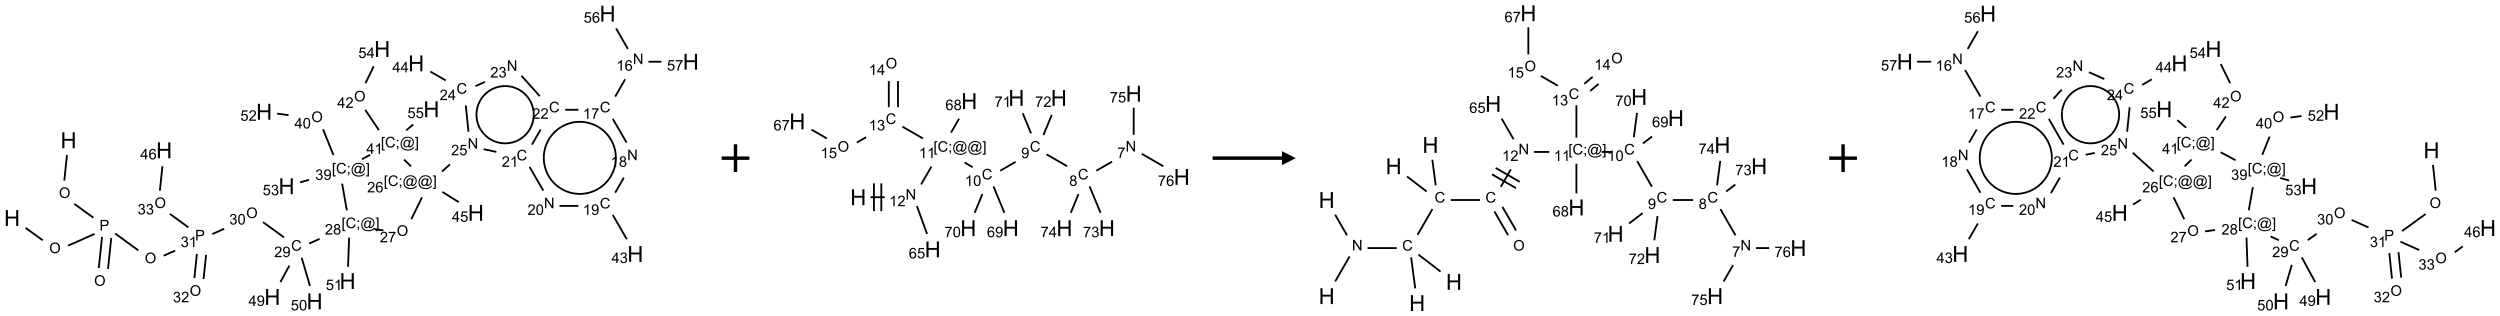 <?xml version="1.0" encoding="UTF-8"?>
<svg xmlns="http://www.w3.org/2000/svg" xmlns:xlink="http://www.w3.org/1999/xlink" width="1802" height="228" viewBox="0 0 1802 228">
<defs>
<g>
<g id="glyph-0-0">
<path d="M 2 0 L 2 -10 L 10 -10 L 10 0 Z M 2.25 -0.25 L 9.75 -0.25 L 9.75 -9.75 L 2.25 -9.75 Z M 2.25 -0.25 "/>
</g>
<g id="glyph-0-1">
<path d="M 1.281 0 L 1.281 -11.453 L 2.797 -11.453 L 2.797 -6.75 L 8.75 -6.75 L 8.75 -11.453 L 10.266 -11.453 L 10.266 0 L 8.75 0 L 8.75 -5.398 L 2.797 -5.398 L 2.797 0 Z M 1.281 0 "/>
</g>
<g id="glyph-1-0">
<path d="M 1.332 0 L 1.332 -6.668 L 6.668 -6.668 L 6.668 0 Z M 1.5 -0.168 L 6.5 -0.168 L 6.5 -6.5 L 1.5 -6.5 Z M 1.5 -0.168 "/>
</g>
<g id="glyph-1-1">
<path d="M 0.516 -3.719 C 0.516 -4.984 0.855 -5.977 1.535 -6.695 C 2.215 -7.414 3.094 -7.77 4.172 -7.77 C 4.875 -7.77 5.512 -7.602 6.078 -7.266 C 6.645 -6.93 7.074 -6.461 7.371 -5.855 C 7.668 -5.254 7.816 -4.57 7.816 -3.809 C 7.816 -3.035 7.66 -2.34 7.348 -1.73 C 7.035 -1.117 6.594 -0.656 6.02 -0.34 C 5.449 -0.027 4.828 0.129 4.168 0.129 C 3.449 0.129 2.805 -0.043 2.238 -0.391 C 1.672 -0.738 1.246 -1.211 0.953 -1.812 C 0.66 -2.414 0.516 -3.047 0.516 -3.719 Z M 1.559 -3.703 C 1.559 -2.781 1.805 -2.059 2.301 -1.527 C 2.793 -1 3.414 -0.734 4.16 -0.734 C 4.922 -0.734 5.547 -1 6.039 -1.535 C 6.531 -2.07 6.777 -2.828 6.777 -3.812 C 6.777 -4.434 6.672 -4.977 6.461 -5.441 C 6.25 -5.902 5.945 -6.262 5.539 -6.52 C 5.133 -6.773 4.68 -6.902 4.176 -6.902 C 3.461 -6.902 2.848 -6.656 2.332 -6.164 C 1.816 -5.672 1.559 -4.852 1.559 -3.703 Z M 1.559 -3.703 "/>
</g>
<g id="glyph-1-2">
<path d="M 0.824 0 L 0.824 -7.637 L 3.703 -7.637 C 4.211 -7.637 4.598 -7.609 4.863 -7.562 C 5.238 -7.5 5.555 -7.383 5.809 -7.207 C 6.062 -7.031 6.266 -6.785 6.418 -6.469 C 6.574 -6.152 6.652 -5.805 6.652 -5.426 C 6.652 -4.777 6.445 -4.227 6.031 -3.777 C 5.617 -3.328 4.871 -3.105 3.793 -3.105 L 1.832 -3.105 L 1.832 0 Z M 1.832 -4.004 L 3.809 -4.004 C 4.461 -4.004 4.922 -4.125 5.199 -4.371 C 5.473 -4.613 5.609 -4.953 5.609 -5.395 C 5.609 -5.715 5.527 -5.988 5.367 -6.215 C 5.207 -6.441 4.992 -6.594 4.73 -6.668 C 4.559 -6.711 4.246 -6.734 3.785 -6.734 L 1.832 -6.734 Z M 1.832 -4.004 "/>
</g>
<g id="glyph-1-3">
<path d="M 0.449 -2.016 L 1.387 -2.141 C 1.492 -1.609 1.676 -1.227 1.934 -0.992 C 2.191 -0.758 2.508 -0.641 2.879 -0.641 C 3.32 -0.641 3.695 -0.793 3.996 -1.098 C 4.301 -1.402 4.453 -1.781 4.453 -2.234 C 4.453 -2.664 4.312 -3.02 4.031 -3.301 C 3.75 -3.578 3.391 -3.719 2.957 -3.719 C 2.781 -3.719 2.562 -3.684 2.297 -3.613 L 2.402 -4.438 C 2.465 -4.43 2.516 -4.426 2.551 -4.426 C 2.949 -4.426 3.312 -4.531 3.629 -4.738 C 3.949 -4.949 4.109 -5.27 4.109 -5.703 C 4.109 -6.047 3.992 -6.332 3.762 -6.559 C 3.527 -6.785 3.227 -6.895 2.859 -6.895 C 2.496 -6.895 2.191 -6.781 1.949 -6.551 C 1.707 -6.324 1.547 -5.98 1.48 -5.52 L 0.543 -5.688 C 0.656 -6.316 0.918 -6.805 1.324 -7.148 C 1.73 -7.492 2.234 -7.668 2.84 -7.668 C 3.254 -7.668 3.641 -7.578 3.988 -7.398 C 4.34 -7.219 4.609 -6.977 4.793 -6.668 C 4.98 -6.359 5.074 -6.031 5.074 -5.684 C 5.074 -5.352 4.984 -5.051 4.809 -4.781 C 4.629 -4.512 4.367 -4.297 4.02 -4.137 C 4.473 -4.031 4.824 -3.816 5.074 -3.488 C 5.324 -3.16 5.449 -2.75 5.449 -2.254 C 5.449 -1.59 5.203 -1.023 4.719 -0.559 C 4.234 -0.098 3.617 0.137 2.875 0.137 C 2.203 0.137 1.648 -0.062 1.207 -0.465 C 0.762 -0.863 0.512 -1.379 0.449 -2.016 Z M 0.449 -2.016 "/>
</g>
<g id="glyph-1-4">
<path d="M 3.973 0 L 3.035 0 L 3.035 -5.973 C 2.809 -5.758 2.516 -5.543 2.148 -5.328 C 1.781 -5.113 1.453 -4.953 1.16 -4.844 L 1.16 -5.75 C 1.684 -5.996 2.145 -6.297 2.535 -6.645 C 2.93 -6.996 3.207 -7.336 3.371 -7.668 L 3.973 -7.668 Z M 3.973 0 "/>
</g>
<g id="glyph-1-5">
<path d="M 0.441 -3.766 C 0.441 -4.668 0.535 -5.395 0.723 -5.945 C 0.906 -6.496 1.184 -6.922 1.551 -7.219 C 1.918 -7.516 2.375 -7.668 2.934 -7.668 C 3.344 -7.668 3.703 -7.586 4.012 -7.418 C 4.32 -7.254 4.574 -7.016 4.777 -6.707 C 4.977 -6.395 5.137 -6.016 5.25 -5.57 C 5.363 -5.125 5.422 -4.523 5.422 -3.766 C 5.422 -2.871 5.328 -2.148 5.145 -1.598 C 4.961 -1.047 4.688 -0.621 4.32 -0.32 C 3.953 -0.02 3.492 0.129 2.934 0.129 C 2.195 0.129 1.617 -0.133 1.199 -0.66 C 0.695 -1.297 0.441 -2.332 0.441 -3.766 Z M 1.406 -3.766 C 1.406 -2.512 1.555 -1.68 1.848 -1.262 C 2.141 -0.848 2.5 -0.641 2.934 -0.641 C 3.363 -0.641 3.727 -0.848 4.02 -1.266 C 4.312 -1.684 4.457 -2.516 4.457 -3.766 C 4.457 -5.023 4.312 -5.859 4.02 -6.27 C 3.727 -6.684 3.359 -6.891 2.922 -6.891 C 2.492 -6.891 2.148 -6.707 1.891 -6.344 C 1.566 -5.879 1.406 -5.02 1.406 -3.766 Z M 1.406 -3.766 "/>
</g>
<g id="glyph-1-6">
<path d="M 6.27 -2.676 L 7.281 -2.422 C 7.07 -1.594 6.688 -0.961 6.137 -0.523 C 5.586 -0.086 4.914 0.129 4.121 0.129 C 3.297 0.129 2.629 -0.039 2.113 -0.371 C 1.598 -0.707 1.203 -1.191 0.934 -1.828 C 0.664 -2.465 0.531 -3.145 0.531 -3.875 C 0.531 -4.672 0.684 -5.363 0.988 -5.957 C 1.293 -6.547 1.723 -6.996 2.285 -7.305 C 2.844 -7.613 3.461 -7.766 4.137 -7.766 C 4.898 -7.766 5.543 -7.57 6.062 -7.184 C 6.582 -6.793 6.945 -6.246 7.152 -5.543 L 6.156 -5.309 C 5.98 -5.863 5.723 -6.266 5.387 -6.52 C 5.051 -6.773 4.625 -6.902 4.113 -6.902 C 3.527 -6.902 3.039 -6.762 2.645 -6.48 C 2.25 -6.199 1.973 -5.82 1.812 -5.348 C 1.652 -4.871 1.574 -4.383 1.574 -3.879 C 1.574 -3.23 1.668 -2.664 1.855 -2.18 C 2.047 -1.695 2.34 -1.332 2.738 -1.094 C 3.137 -0.855 3.57 -0.734 4.035 -0.734 C 4.602 -0.734 5.082 -0.898 5.473 -1.223 C 5.867 -1.551 6.133 -2.035 6.27 -2.676 Z M 6.27 -2.676 "/>
</g>
<g id="glyph-1-7">
<path d="M 5.371 -0.902 L 5.371 0 L 0.324 0 C 0.316 -0.227 0.352 -0.441 0.434 -0.652 C 0.562 -0.996 0.766 -1.332 1.051 -1.668 C 1.332 -2 1.742 -2.387 2.277 -2.824 C 3.105 -3.504 3.668 -4.043 3.957 -4.441 C 4.25 -4.84 4.395 -5.215 4.395 -5.566 C 4.395 -5.938 4.262 -6.254 3.996 -6.508 C 3.73 -6.762 3.387 -6.891 2.957 -6.891 C 2.508 -6.891 2.145 -6.754 1.875 -6.484 C 1.605 -6.215 1.469 -5.84 1.465 -5.359 L 0.5 -5.457 C 0.566 -6.176 0.812 -6.727 1.246 -7.102 C 1.676 -7.477 2.254 -7.668 2.98 -7.668 C 3.711 -7.668 4.293 -7.465 4.719 -7.059 C 5.145 -6.652 5.359 -6.148 5.359 -5.547 C 5.359 -5.242 5.297 -4.941 5.172 -4.645 C 5.047 -4.352 4.84 -4.039 4.551 -3.715 C 4.262 -3.387 3.777 -2.938 3.105 -2.371 C 2.543 -1.898 2.18 -1.578 2.02 -1.41 C 1.859 -1.242 1.73 -1.07 1.625 -0.902 Z M 5.371 -0.902 "/>
</g>
<g id="glyph-1-8">
<path d="M 0.582 -1.766 L 1.484 -1.848 C 1.562 -1.426 1.707 -1.117 1.922 -0.926 C 2.137 -0.734 2.414 -0.641 2.75 -0.641 C 3.039 -0.641 3.289 -0.707 3.508 -0.84 C 3.727 -0.973 3.902 -1.148 4.043 -1.367 C 4.18 -1.586 4.297 -1.887 4.391 -2.262 C 4.484 -2.637 4.531 -3.016 4.531 -3.406 C 4.531 -3.449 4.531 -3.512 4.527 -3.594 C 4.34 -3.297 4.082 -3.055 3.758 -2.867 C 3.434 -2.68 3.082 -2.59 2.703 -2.59 C 2.07 -2.59 1.535 -2.816 1.098 -3.277 C 0.66 -3.734 0.441 -4.34 0.441 -5.09 C 0.441 -5.863 0.672 -6.484 1.129 -6.957 C 1.586 -7.43 2.156 -7.668 2.844 -7.668 C 3.34 -7.668 3.793 -7.531 4.207 -7.266 C 4.617 -7 4.93 -6.617 5.145 -6.121 C 5.355 -5.629 5.465 -4.91 5.465 -3.973 C 5.465 -2.996 5.359 -2.223 5.145 -1.645 C 4.934 -1.066 4.617 -0.625 4.199 -0.324 C 3.781 -0.02 3.293 0.129 2.73 0.129 C 2.133 0.129 1.645 -0.035 1.266 -0.367 C 0.887 -0.699 0.66 -1.164 0.582 -1.766 Z M 4.422 -5.137 C 4.422 -5.676 4.277 -6.102 3.992 -6.418 C 3.707 -6.734 3.359 -6.891 2.957 -6.891 C 2.543 -6.891 2.18 -6.719 1.871 -6.379 C 1.562 -6.039 1.406 -5.598 1.406 -5.059 C 1.406 -4.57 1.555 -4.176 1.848 -3.871 C 2.141 -3.566 2.5 -3.418 2.934 -3.418 C 3.367 -3.418 3.723 -3.57 4.004 -3.871 C 4.281 -4.176 4.422 -4.598 4.422 -5.137 Z M 4.422 -5.137 "/>
</g>
<g id="glyph-1-9">
<path d="M 0.723 2.121 L 0.723 -7.637 L 2.793 -7.637 L 2.793 -6.859 L 1.66 -6.859 L 1.66 1.344 L 2.793 1.344 L 2.793 2.121 Z M 0.723 2.121 "/>
</g>
<g id="glyph-1-10">
<path d="M 0.949 -4.465 L 0.949 -5.531 L 2.016 -5.531 L 2.016 -4.465 Z M 0.949 0 L 0.949 -1.066 L 2.016 -1.066 L 2.016 0 C 2.016 0.391 1.945 0.711 1.809 0.949 C 1.668 1.191 1.449 1.379 1.145 1.512 L 0.887 1.109 C 1.082 1.023 1.23 0.895 1.324 0.727 C 1.418 0.559 1.469 0.316 1.48 0 Z M 0.949 0 "/>
</g>
<g id="glyph-1-11">
<path d="M 6.047 -0.848 C 5.82 -0.59 5.57 -0.379 5.289 -0.223 C 5.008 -0.062 4.73 0.016 4.449 0.016 C 4.141 0.016 3.84 -0.074 3.547 -0.254 C 3.254 -0.434 3.02 -0.715 2.836 -1.09 C 2.652 -1.465 2.562 -1.875 2.562 -2.324 C 2.562 -2.875 2.703 -3.43 2.988 -3.98 C 3.27 -4.535 3.621 -4.953 4.043 -5.23 C 4.461 -5.508 4.871 -5.645 5.266 -5.645 C 5.566 -5.645 5.855 -5.566 6.129 -5.41 C 6.402 -5.25 6.641 -5.012 6.84 -4.688 L 7.016 -5.496 L 7.949 -5.496 L 7.199 -2 C 7.094 -1.516 7.043 -1.246 7.043 -1.191 C 7.043 -1.098 7.078 -1.02 7.148 -0.949 C 7.219 -0.883 7.305 -0.848 7.406 -0.848 C 7.59 -0.848 7.832 -0.953 8.129 -1.168 C 8.527 -1.445 8.84 -1.816 9.07 -2.285 C 9.301 -2.75 9.418 -3.234 9.418 -3.73 C 9.418 -4.309 9.27 -4.852 8.973 -5.355 C 8.676 -5.859 8.23 -6.262 7.645 -6.562 C 7.055 -6.863 6.406 -7.016 5.691 -7.016 C 4.879 -7.016 4.137 -6.824 3.465 -6.445 C 2.793 -6.066 2.273 -5.52 1.902 -4.809 C 1.535 -4.098 1.348 -3.34 1.348 -2.527 C 1.348 -1.676 1.535 -0.941 1.902 -0.328 C 2.273 0.285 2.809 0.742 3.508 1.035 C 4.207 1.328 4.984 1.473 5.832 1.473 C 6.742 1.473 7.504 1.32 8.121 1.016 C 8.734 0.711 9.195 0.34 9.5 -0.098 L 10.441 -0.098 C 10.266 0.266 9.961 0.637 9.531 1.016 C 9.102 1.395 8.59 1.695 7.996 1.914 C 7.402 2.133 6.688 2.246 5.848 2.246 C 5.078 2.246 4.367 2.145 3.715 1.949 C 3.066 1.75 2.512 1.453 2.051 1.055 C 1.594 0.656 1.25 0.199 1.016 -0.316 C 0.723 -0.973 0.578 -1.684 0.578 -2.441 C 0.578 -3.289 0.75 -4.098 1.098 -4.863 C 1.523 -5.805 2.125 -6.527 2.902 -7.027 C 3.684 -7.527 4.629 -7.777 5.738 -7.777 C 6.602 -7.777 7.375 -7.602 8.059 -7.246 C 8.746 -6.895 9.285 -6.371 9.684 -5.672 C 10.02 -5.07 10.188 -4.418 10.188 -3.715 C 10.188 -2.707 9.832 -1.812 9.125 -1.031 C 8.492 -0.328 7.801 0.02 7.051 0.02 C 6.812 0.02 6.617 -0.016 6.473 -0.09 C 6.324 -0.16 6.215 -0.266 6.145 -0.402 C 6.102 -0.488 6.066 -0.637 6.047 -0.848 Z M 3.527 -2.262 C 3.527 -1.785 3.641 -1.414 3.863 -1.152 C 4.09 -0.887 4.348 -0.754 4.641 -0.754 C 4.836 -0.754 5.039 -0.812 5.254 -0.93 C 5.469 -1.047 5.676 -1.219 5.871 -1.449 C 6.066 -1.676 6.23 -1.969 6.355 -2.32 C 6.48 -2.672 6.543 -3.027 6.543 -3.379 C 6.543 -3.852 6.426 -4.219 6.191 -4.48 C 5.957 -4.738 5.672 -4.871 5.332 -4.871 C 5.109 -4.871 4.902 -4.812 4.707 -4.699 C 4.512 -4.586 4.32 -4.406 4.137 -4.156 C 3.953 -3.906 3.805 -3.602 3.691 -3.246 C 3.582 -2.887 3.527 -2.559 3.527 -2.262 Z M 3.527 -2.262 "/>
</g>
<g id="glyph-1-12">
<path d="M 2.27 2.121 L 0.203 2.121 L 0.203 1.344 L 1.332 1.344 L 1.332 -6.859 L 0.203 -6.859 L 0.203 -7.637 L 2.27 -7.637 Z M 2.27 2.121 "/>
</g>
<g id="glyph-1-13">
<path d="M 1.887 -4.141 C 1.496 -4.281 1.207 -4.484 1.02 -4.75 C 0.832 -5.016 0.738 -5.328 0.738 -5.699 C 0.738 -6.254 0.938 -6.719 1.34 -7.098 C 1.738 -7.477 2.27 -7.668 2.934 -7.668 C 3.598 -7.668 4.137 -7.473 4.543 -7.086 C 4.949 -6.699 5.152 -6.227 5.152 -5.672 C 5.152 -5.316 5.059 -5.008 4.871 -4.746 C 4.688 -4.484 4.406 -4.281 4.027 -4.141 C 4.496 -3.988 4.852 -3.742 5.098 -3.402 C 5.34 -3.062 5.465 -2.656 5.465 -2.184 C 5.465 -1.531 5.234 -0.98 4.77 -0.535 C 4.309 -0.09 3.703 0.129 2.949 0.129 C 2.195 0.129 1.586 -0.094 1.125 -0.539 C 0.664 -0.984 0.434 -1.543 0.434 -2.207 C 0.434 -2.703 0.559 -3.121 0.809 -3.457 C 1.062 -3.793 1.422 -4.02 1.887 -4.141 Z M 1.699 -5.73 C 1.699 -5.367 1.812 -5.074 2.047 -4.844 C 2.281 -4.613 2.582 -4.5 2.953 -4.5 C 3.312 -4.5 3.609 -4.613 3.84 -4.84 C 4.07 -5.066 4.188 -5.348 4.188 -5.676 C 4.188 -6.02 4.07 -6.309 3.832 -6.543 C 3.594 -6.777 3.297 -6.895 2.941 -6.895 C 2.586 -6.895 2.289 -6.781 2.051 -6.551 C 1.816 -6.324 1.699 -6.047 1.699 -5.73 Z M 1.395 -2.203 C 1.395 -1.938 1.461 -1.676 1.586 -1.426 C 1.711 -1.176 1.902 -0.984 2.152 -0.848 C 2.402 -0.711 2.672 -0.641 2.957 -0.641 C 3.406 -0.641 3.777 -0.785 4.066 -1.074 C 4.359 -1.363 4.504 -1.727 4.504 -2.172 C 4.504 -2.625 4.355 -2.996 4.055 -3.293 C 3.754 -3.586 3.379 -3.734 2.926 -3.734 C 2.484 -3.734 2.121 -3.59 1.832 -3.297 C 1.543 -3.004 1.395 -2.641 1.395 -2.203 Z M 1.395 -2.203 "/>
</g>
<g id="glyph-1-14">
<path d="M 0.441 -2 L 1.426 -2.082 C 1.5 -1.605 1.668 -1.242 1.934 -1.004 C 2.199 -0.762 2.52 -0.641 2.895 -0.641 C 3.348 -0.641 3.73 -0.812 4.043 -1.152 C 4.355 -1.492 4.512 -1.941 4.512 -2.504 C 4.512 -3.039 4.359 -3.461 4.059 -3.77 C 3.758 -4.078 3.367 -4.234 2.879 -4.234 C 2.578 -4.234 2.305 -4.164 2.062 -4.027 C 1.82 -3.891 1.629 -3.715 1.488 -3.496 L 0.609 -3.609 L 1.348 -7.531 L 5.145 -7.531 L 5.145 -6.637 L 2.098 -6.637 L 1.688 -4.582 C 2.145 -4.902 2.625 -5.062 3.129 -5.062 C 3.797 -5.062 4.359 -4.832 4.816 -4.371 C 5.277 -3.91 5.504 -3.312 5.504 -2.59 C 5.504 -1.898 5.305 -1.301 4.902 -0.797 C 4.41 -0.18 3.742 0.129 2.895 0.129 C 2.199 0.129 1.633 -0.062 1.195 -0.453 C 0.758 -0.844 0.504 -1.359 0.441 -2 Z M 0.441 -2 "/>
</g>
<g id="glyph-1-15">
<path d="M 0.504 -6.637 L 0.504 -7.535 L 5.449 -7.535 L 5.449 -6.809 C 4.961 -6.289 4.48 -5.602 4.004 -4.746 C 3.527 -3.887 3.156 -3.004 2.895 -2.098 C 2.707 -1.461 2.59 -0.762 2.535 0 L 1.574 0 C 1.582 -0.602 1.703 -1.328 1.926 -2.176 C 2.152 -3.027 2.477 -3.848 2.898 -4.637 C 3.32 -5.426 3.77 -6.094 4.246 -6.637 Z M 0.504 -6.637 "/>
</g>
<g id="glyph-1-16">
<path d="M 5.309 -5.766 L 4.375 -5.691 C 4.293 -6.059 4.172 -6.328 4.02 -6.496 C 3.766 -6.762 3.453 -6.895 3.082 -6.895 C 2.785 -6.895 2.523 -6.812 2.297 -6.645 C 2 -6.43 1.77 -6.117 1.598 -5.703 C 1.43 -5.289 1.34 -4.703 1.332 -3.938 C 1.559 -4.281 1.836 -4.535 2.16 -4.703 C 2.488 -4.871 2.828 -4.953 3.188 -4.953 C 3.812 -4.953 4.344 -4.723 4.785 -4.262 C 5.223 -3.801 5.441 -3.207 5.441 -2.48 C 5.441 -2 5.34 -1.555 5.133 -1.145 C 4.926 -0.73 4.641 -0.418 4.281 -0.199 C 3.922 0.02 3.512 0.129 3.051 0.129 C 2.27 0.129 1.633 -0.156 1.141 -0.73 C 0.648 -1.305 0.402 -2.254 0.402 -3.574 C 0.402 -5.051 0.672 -6.121 1.219 -6.793 C 1.695 -7.375 2.336 -7.668 3.141 -7.668 C 3.742 -7.668 4.234 -7.5 4.617 -7.16 C 5 -6.824 5.23 -6.359 5.309 -5.766 Z M 1.48 -2.473 C 1.48 -2.152 1.547 -1.844 1.684 -1.547 C 1.82 -1.25 2.016 -1.027 2.262 -0.871 C 2.508 -0.719 2.766 -0.641 3.035 -0.641 C 3.434 -0.641 3.773 -0.801 4.059 -1.121 C 4.344 -1.441 4.484 -1.875 4.484 -2.422 C 4.484 -2.949 4.344 -3.367 4.062 -3.668 C 3.781 -3.973 3.426 -4.125 3 -4.125 C 2.578 -4.125 2.219 -3.973 1.922 -3.668 C 1.625 -3.363 1.48 -2.969 1.48 -2.473 Z M 1.48 -2.473 "/>
</g>
<g id="glyph-1-17">
<path d="M 0.812 0 L 0.812 -7.637 L 1.848 -7.637 L 5.859 -1.641 L 5.859 -7.637 L 6.828 -7.637 L 6.828 0 L 5.793 0 L 1.781 -6 L 1.781 0 Z M 0.812 0 "/>
</g>
<g id="glyph-1-18">
<path d="M 3.449 0 L 3.449 -1.828 L 0.137 -1.828 L 0.137 -2.688 L 3.621 -7.637 L 4.387 -7.637 L 4.387 -2.688 L 5.418 -2.688 L 5.418 -1.828 L 4.387 -1.828 L 4.387 0 Z M 3.449 -2.688 L 3.449 -6.129 L 1.059 -2.688 Z M 3.449 -2.688 "/>
</g>
</g>
</defs>
<path fill="none" stroke-width="0.033" stroke-linecap="butt" stroke-linejoin="miter" stroke="rgb(0%, 0%, 0%)" stroke-opacity="1" stroke-miterlimit="10" d="M 0.99 2.544 L 0.942 3.008 " transform="matrix(40, 0, 0, 40, 8.678, 9.85)"/>
<path fill="none" stroke-width="0.033" stroke-linecap="butt" stroke-linejoin="miter" stroke="rgb(0%, 0%, 0%)" stroke-opacity="1" stroke-miterlimit="10" d="M 1.123 3.428 L 1.466 3.677 " transform="matrix(40, 0, 0, 40, 8.678, 9.85)"/>
<path fill="none" stroke-width="0.033" stroke-linecap="butt" stroke-linejoin="miter" stroke="rgb(0%, 0%, 0%)" stroke-opacity="1" stroke-miterlimit="10" d="M 1.622 4.024 L 1.563 4.583 " transform="matrix(40, 0, 0, 40, 8.678, 9.85)"/>
<path fill="none" stroke-width="0.033" stroke-linecap="butt" stroke-linejoin="miter" stroke="rgb(0%, 0%, 0%)" stroke-opacity="1" stroke-miterlimit="10" d="M 1.788 4.041 L 1.729 4.601 " transform="matrix(40, 0, 0, 40, 8.678, 9.85)"/>
<path fill="none" stroke-width="0.033" stroke-linecap="butt" stroke-linejoin="miter" stroke="rgb(0%, 0%, 0%)" stroke-opacity="1" stroke-miterlimit="10" d="M 1.488 3.968 L 1.01 4.181 " transform="matrix(40, 0, 0, 40, 8.678, 9.85)"/>
<path fill="none" stroke-width="0.033" stroke-linecap="butt" stroke-linejoin="miter" stroke="rgb(0%, 0%, 0%)" stroke-opacity="1" stroke-miterlimit="10" d="M 0.553 4.084 L 0.244 3.86 " transform="matrix(40, 0, 0, 40, 8.678, 9.85)"/>
<path fill="none" stroke-width="0.033" stroke-linecap="butt" stroke-linejoin="miter" stroke="rgb(0%, 0%, 0%)" stroke-opacity="1" stroke-miterlimit="10" d="M 1.858 3.962 L 2.275 4.265 " transform="matrix(40, 0, 0, 40, 8.678, 9.85)"/>
<path fill="none" stroke-width="0.033" stroke-linecap="butt" stroke-linejoin="miter" stroke="rgb(0%, 0%, 0%)" stroke-opacity="1" stroke-miterlimit="10" d="M 2.732 4.362 L 2.94 4.27 " transform="matrix(40, 0, 0, 40, 8.678, 9.85)"/>
<path fill="none" stroke-width="0.033" stroke-linecap="butt" stroke-linejoin="miter" stroke="rgb(0%, 0%, 0%)" stroke-opacity="1" stroke-miterlimit="10" d="M 3.609 3.972 L 3.823 3.876 " transform="matrix(40, 0, 0, 40, 8.678, 9.85)"/>
<path fill="none" stroke-width="0.033" stroke-linecap="butt" stroke-linejoin="miter" stroke="rgb(0%, 0%, 0%)" stroke-opacity="1" stroke-miterlimit="10" d="M 4.522 3.756 L 4.902 4.033 " transform="matrix(40, 0, 0, 40, 8.678, 9.85)"/>
<path fill="none" stroke-width="0.033" stroke-linecap="butt" stroke-linejoin="miter" stroke="rgb(0%, 0%, 0%)" stroke-opacity="1" stroke-miterlimit="10" d="M 5.355 4.142 L 5.542 4.059 " transform="matrix(40, 0, 0, 40, 8.678, 9.85)"/>
<path fill="none" stroke-width="0.033" stroke-linecap="butt" stroke-linejoin="miter" stroke="rgb(0%, 0%, 0%)" stroke-opacity="1" stroke-miterlimit="10" d="M 6.074 4.035 L 6.055 4.562 " transform="matrix(40, 0, 0, 40, 8.678, 9.85)"/>
<path fill="none" stroke-width="0.033" stroke-linecap="butt" stroke-linejoin="miter" stroke="rgb(0%, 0%, 0%)" stroke-opacity="1" stroke-miterlimit="10" d="M 6.527 3.882 L 6.692 3.905 " transform="matrix(40, 0, 0, 40, 8.678, 9.85)"/>
<path fill="none" stroke-width="0.033" stroke-linecap="butt" stroke-linejoin="miter" stroke="rgb(0%, 0%, 0%)" stroke-opacity="1" stroke-miterlimit="10" d="M 7.195 3.704 L 7.388 3.309 " transform="matrix(40, 0, 0, 40, 8.678, 9.85)"/>
<path fill="none" stroke-width="0.033" stroke-linecap="butt" stroke-linejoin="miter" stroke="rgb(0%, 0%, 0%)" stroke-opacity="1" stroke-miterlimit="10" d="M 7.748 2.844 L 7.891 2.716 " transform="matrix(40, 0, 0, 40, 8.678, 9.85)"/>
<path fill="none" stroke-width="0.033" stroke-linecap="butt" stroke-linejoin="miter" stroke="rgb(0%, 0%, 0%)" stroke-opacity="1" stroke-miterlimit="10" d="M 8.498 2.442 L 8.727 2.491 " transform="matrix(40, 0, 0, 40, 8.678, 9.85)"/>
<path fill="none" stroke-width="0.033" stroke-linecap="butt" stroke-linejoin="miter" stroke="rgb(0%, 0%, 0%)" stroke-opacity="1" stroke-miterlimit="10" d="M 9.326 2.762 L 9.573 3.189 " transform="matrix(40, 0, 0, 40, 8.678, 9.85)"/>
<path fill="none" stroke-width="0.033" stroke-linecap="butt" stroke-linejoin="miter" stroke="rgb(0%, 0%, 0%)" stroke-opacity="1" stroke-miterlimit="10" d="M 9.865 3.464 L 10.205 3.464 " transform="matrix(40, 0, 0, 40, 8.678, 9.85)"/>
<path fill="none" stroke-width="0.033" stroke-linecap="butt" stroke-linejoin="miter" stroke="rgb(0%, 0%, 0%)" stroke-opacity="1" stroke-miterlimit="10" d="M 10.826 3.628 L 11.078 4.065 " transform="matrix(40, 0, 0, 40, 8.678, 9.85)"/>
<path fill="none" stroke-width="0.033" stroke-linecap="butt" stroke-linejoin="miter" stroke="rgb(0%, 0%, 0%)" stroke-opacity="1" stroke-miterlimit="10" d="M 10.869 3.226 L 11.024 2.956 " transform="matrix(40, 0, 0, 40, 8.678, 9.85)"/>
<path fill="none" stroke-width="0.033" stroke-linecap="butt" stroke-linejoin="miter" stroke="rgb(0%, 0%, 0%)" stroke-opacity="1" stroke-miterlimit="10" d="M 11.073 2.323 L 10.826 1.896 " transform="matrix(40, 0, 0, 40, 8.678, 9.85)"/>
<path fill="none" stroke-width="0.033" stroke-linecap="butt" stroke-linejoin="miter" stroke="rgb(0%, 0%, 0%)" stroke-opacity="1" stroke-miterlimit="10" d="M 10.869 1.494 L 11.048 1.182 " transform="matrix(40, 0, 0, 40, 8.678, 9.85)"/>
<path fill="none" stroke-width="0.033" stroke-linecap="butt" stroke-linejoin="miter" stroke="rgb(0%, 0%, 0%)" stroke-opacity="1" stroke-miterlimit="10" d="M 11.098 0.636 L 10.884 0.265 " transform="matrix(40, 0, 0, 40, 8.678, 9.85)"/>
<path fill="none" stroke-width="0.033" stroke-linecap="butt" stroke-linejoin="miter" stroke="rgb(0%, 0%, 0%)" stroke-opacity="1" stroke-miterlimit="10" d="M 11.468 0.866 L 11.702 0.866 " transform="matrix(40, 0, 0, 40, 8.678, 9.85)"/>
<path fill="none" stroke-width="0.033" stroke-linecap="butt" stroke-linejoin="miter" stroke="rgb(0%, 0%, 0%)" stroke-opacity="1" stroke-miterlimit="10" d="M 10.206 1.732 L 9.968 1.732 " transform="matrix(40, 0, 0, 40, 8.678, 9.85)"/>
<path fill="none" stroke-width="0.033" stroke-linecap="butt" stroke-linejoin="miter" stroke="rgb(0%, 0%, 0%)" stroke-opacity="1" stroke-miterlimit="10" d="M 9.526 2.087 L 9.369 2.36 " transform="matrix(40, 0, 0, 40, 8.678, 9.85)"/>
<path fill="none" stroke-width="0.033" stroke-linecap="butt" stroke-linejoin="miter" stroke="rgb(0%, 0%, 0%)" stroke-opacity="1" stroke-miterlimit="10" d="M 9.51 1.487 L 9.18 1.119 " transform="matrix(40, 0, 0, 40, 8.678, 9.85)"/>
<path fill="none" stroke-width="0.033" stroke-linecap="butt" stroke-linejoin="miter" stroke="rgb(0%, 0%, 0%)" stroke-opacity="1" stroke-miterlimit="10" d="M 8.523 1.229 L 8.352 1.305 " transform="matrix(40, 0, 0, 40, 8.678, 9.85)"/>
<path fill="none" stroke-width="0.033" stroke-linecap="butt" stroke-linejoin="miter" stroke="rgb(0%, 0%, 0%)" stroke-opacity="1" stroke-miterlimit="10" d="M 8.176 1.653 L 8.225 2.128 " transform="matrix(40, 0, 0, 40, 8.678, 9.85)"/>
<path fill="none" stroke-width="0.033" stroke-linecap="butt" stroke-linejoin="miter" stroke="rgb(0%, 0%, 0%)" stroke-opacity="1" stroke-miterlimit="10" d="M 7.814 1.203 L 7.538 1.043 " transform="matrix(40, 0, 0, 40, 8.678, 9.85)"/>
<path fill="none" stroke-width="0.033" stroke-linecap="butt" stroke-linejoin="miter" stroke="rgb(0%, 0%, 0%)" stroke-opacity="1" stroke-miterlimit="10" d="M 7.754 3.212 L 8.051 3.397 " transform="matrix(40, 0, 0, 40, 8.678, 9.85)"/>
<path fill="none" stroke-width="0.033" stroke-linecap="butt" stroke-linejoin="miter" stroke="rgb(0%, 0%, 0%)" stroke-opacity="1" stroke-miterlimit="10" d="M 7.189 2.75 L 7.064 2.629 " transform="matrix(40, 0, 0, 40, 8.678, 9.85)"/>
<path fill="none" stroke-width="0.033" stroke-linecap="butt" stroke-linejoin="miter" stroke="rgb(0%, 0%, 0%)" stroke-opacity="1" stroke-miterlimit="10" d="M 6.611 2.099 L 6.365 1.733 " transform="matrix(40, 0, 0, 40, 8.678, 9.85)"/>
<path fill="none" stroke-width="0.033" stroke-linecap="butt" stroke-linejoin="miter" stroke="rgb(0%, 0%, 0%)" stroke-opacity="1" stroke-miterlimit="10" d="M 6.369 1.254 L 6.517 0.949 " transform="matrix(40, 0, 0, 40, 8.678, 9.85)"/>
<path fill="none" stroke-width="0.033" stroke-linecap="butt" stroke-linejoin="miter" stroke="rgb(0%, 0%, 0%)" stroke-opacity="1" stroke-miterlimit="10" d="M 7.102 2.103 L 7.23 1.996 " transform="matrix(40, 0, 0, 40, 8.678, 9.85)"/>
<path fill="none" stroke-width="0.033" stroke-linecap="butt" stroke-linejoin="miter" stroke="rgb(0%, 0%, 0%)" stroke-opacity="1" stroke-miterlimit="10" d="M 6.453 2.544 L 6.305 2.623 " transform="matrix(40, 0, 0, 40, 8.678, 9.85)"/>
<path fill="none" stroke-width="0.033" stroke-linecap="butt" stroke-linejoin="miter" stroke="rgb(0%, 0%, 0%)" stroke-opacity="1" stroke-miterlimit="10" d="M 5.948 3.063 L 6.033 3.544 " transform="matrix(40, 0, 0, 40, 8.678, 9.85)"/>
<path fill="none" stroke-width="0.033" stroke-linecap="butt" stroke-linejoin="miter" stroke="rgb(0%, 0%, 0%)" stroke-opacity="1" stroke-miterlimit="10" d="M 5.792 2.549 L 5.604 2.083 " transform="matrix(40, 0, 0, 40, 8.678, 9.85)"/>
<path fill="none" stroke-width="0.033" stroke-linecap="butt" stroke-linejoin="miter" stroke="rgb(0%, 0%, 0%)" stroke-opacity="1" stroke-miterlimit="10" d="M 4.983 1.83 L 4.778 1.801 " transform="matrix(40, 0, 0, 40, 8.678, 9.85)"/>
<path fill="none" stroke-width="0.033" stroke-linecap="butt" stroke-linejoin="miter" stroke="rgb(0%, 0%, 0%)" stroke-opacity="1" stroke-miterlimit="10" d="M 5.352 2.994 L 5.192 3.039 " transform="matrix(40, 0, 0, 40, 8.678, 9.85)"/>
<path fill="none" stroke-width="0.033" stroke-linecap="butt" stroke-linejoin="miter" stroke="rgb(0%, 0%, 0%)" stroke-opacity="1" stroke-miterlimit="10" d="M 4.997 4.541 L 4.836 4.837 " transform="matrix(40, 0, 0, 40, 8.678, 9.85)"/>
<path fill="none" stroke-width="0.033" stroke-linecap="butt" stroke-linejoin="miter" stroke="rgb(0%, 0%, 0%)" stroke-opacity="1" stroke-miterlimit="10" d="M 5.219 4.398 L 5.369 4.907 " transform="matrix(40, 0, 0, 40, 8.678, 9.85)"/>
<path fill="none" stroke-width="0.033" stroke-linecap="butt" stroke-linejoin="miter" stroke="rgb(0%, 0%, 0%)" stroke-opacity="1" stroke-miterlimit="10" d="M 3.331 4.33 L 3.286 4.765 " transform="matrix(40, 0, 0, 40, 8.678, 9.85)"/>
<path fill="none" stroke-width="0.033" stroke-linecap="butt" stroke-linejoin="miter" stroke="rgb(0%, 0%, 0%)" stroke-opacity="1" stroke-miterlimit="10" d="M 3.497 4.348 L 3.451 4.782 " transform="matrix(40, 0, 0, 40, 8.678, 9.85)"/>
<path fill="none" stroke-width="0.033" stroke-linecap="butt" stroke-linejoin="miter" stroke="rgb(0%, 0%, 0%)" stroke-opacity="1" stroke-miterlimit="10" d="M 3.179 3.852 L 2.845 3.609 " transform="matrix(40, 0, 0, 40, 8.678, 9.85)"/>
<path fill="none" stroke-width="0.033" stroke-linecap="butt" stroke-linejoin="miter" stroke="rgb(0%, 0%, 0%)" stroke-opacity="1" stroke-miterlimit="10" d="M 2.664 3.189 L 2.71 2.749 " transform="matrix(40, 0, 0, 40, 8.678, 9.85)"/>
<path fill="none" stroke-width="0.033" stroke-linecap="butt" stroke-linejoin="miter" stroke="rgb(0%, 0%, 0%)" stroke-opacity="1" stroke-miterlimit="10" d="M 9.095 2.293 C 8.891 2.383 8.651 2.332 8.502 2.166 " transform="matrix(40, 0, 0, 40, 8.678, 9.85)"/>
<path fill="none" stroke-width="0.033" stroke-linecap="butt" stroke-linejoin="miter" stroke="rgb(0%, 0%, 0%)" stroke-opacity="1" stroke-miterlimit="10" d="M 9.398 1.767 C 9.422 1.989 9.299 2.202 9.095 2.293 " transform="matrix(40, 0, 0, 40, 8.678, 9.85)"/>
<path fill="none" stroke-width="0.033" stroke-linecap="butt" stroke-linejoin="miter" stroke="rgb(0%, 0%, 0%)" stroke-opacity="1" stroke-miterlimit="10" d="M 8.993 1.316 C 9.211 1.363 9.375 1.545 9.398 1.767 " transform="matrix(40, 0, 0, 40, 8.678, 9.85)"/>
<path fill="none" stroke-width="0.033" stroke-linecap="butt" stroke-linejoin="miter" stroke="rgb(0%, 0%, 0%)" stroke-opacity="1" stroke-miterlimit="10" d="M 8.438 1.563 C 8.55 1.369 8.774 1.27 8.993 1.316 " transform="matrix(40, 0, 0, 40, 8.678, 9.85)"/>
<path fill="none" stroke-width="0.033" stroke-linecap="butt" stroke-linejoin="miter" stroke="rgb(0%, 0%, 0%)" stroke-opacity="1" stroke-miterlimit="10" d="M 8.502 2.166 C 8.352 2 8.326 1.757 8.438 1.563 " transform="matrix(40, 0, 0, 40, 8.678, 9.85)"/>
<path fill="none" stroke-width="0.033" stroke-linecap="butt" stroke-linejoin="miter" stroke="rgb(0%, 0%, 0%)" stroke-opacity="1" stroke-miterlimit="10" d="M 9.906 3.161 C 9.705 3.045 9.582 2.83 9.582 2.598 " transform="matrix(40, 0, 0, 40, 8.678, 9.85)"/>
<path fill="none" stroke-width="0.033" stroke-linecap="butt" stroke-linejoin="miter" stroke="rgb(0%, 0%, 0%)" stroke-opacity="1" stroke-miterlimit="10" d="M 10.556 3.161 C 10.355 3.277 10.107 3.277 9.906 3.161 " transform="matrix(40, 0, 0, 40, 8.678, 9.85)"/>
<path fill="none" stroke-width="0.033" stroke-linecap="butt" stroke-linejoin="miter" stroke="rgb(0%, 0%, 0%)" stroke-opacity="1" stroke-miterlimit="10" d="M 10.881 2.598 C 10.881 2.83 10.757 3.045 10.556 3.161 " transform="matrix(40, 0, 0, 40, 8.678, 9.85)"/>
<path fill="none" stroke-width="0.033" stroke-linecap="butt" stroke-linejoin="miter" stroke="rgb(0%, 0%, 0%)" stroke-opacity="1" stroke-miterlimit="10" d="M 10.556 2.036 C 10.757 2.152 10.881 2.366 10.881 2.598 " transform="matrix(40, 0, 0, 40, 8.678, 9.85)"/>
<path fill="none" stroke-width="0.033" stroke-linecap="butt" stroke-linejoin="miter" stroke="rgb(0%, 0%, 0%)" stroke-opacity="1" stroke-miterlimit="10" d="M 9.906 2.036 C 10.107 1.92 10.355 1.92 10.556 2.036 " transform="matrix(40, 0, 0, 40, 8.678, 9.85)"/>
<path fill="none" stroke-width="0.033" stroke-linecap="butt" stroke-linejoin="miter" stroke="rgb(0%, 0%, 0%)" stroke-opacity="1" stroke-miterlimit="10" d="M 9.582 2.598 C 9.582 2.366 9.705 2.152 9.906 2.036 " transform="matrix(40, 0, 0, 40, 8.678, 9.85)"/>
<g fill="rgb(0%, 0%, 0%)" fill-opacity="1">
<use xlink:href="#glyph-0-1" x="43.629" y="106.828"/>
</g>
<g fill="rgb(0%, 0%, 0%)" fill-opacity="1">
<use xlink:href="#glyph-1-1" x="42.465" y="142.73"/>
</g>
<g fill="rgb(0%, 0%, 0%)" fill-opacity="1">
<use xlink:href="#glyph-1-2" x="71.695" y="166.105"/>
</g>
<g fill="rgb(0%, 0%, 0%)" fill-opacity="1">
<use xlink:href="#glyph-1-1" x="67.82" y="206.023"/>
</g>
<g fill="rgb(0%, 0%, 0%)" fill-opacity="1">
<use xlink:href="#glyph-1-1" x="35.461" y="182.512"/>
</g>
<g fill="rgb(0%, 0%, 0%)" fill-opacity="1">
<use xlink:href="#glyph-0-1" x="2.906" y="162.879"/>
</g>
<g fill="rgb(0%, 0%, 0%)" fill-opacity="1">
<use xlink:href="#glyph-1-1" x="104.363" y="189.754"/>
</g>
<g fill="rgb(0%, 0%, 0%)" fill-opacity="1">
<use xlink:href="#glyph-1-2" x="140.598" y="173.348"/>
</g>
<g fill="rgb(0%, 0%, 0%)" fill-opacity="1">
<use xlink:href="#glyph-1-3" x="130.18" y="178.113"/>
<use xlink:href="#glyph-1-4" x="136.112" y="178.113"/>
</g>
<g fill="rgb(0%, 0%, 0%)" fill-opacity="1">
<use xlink:href="#glyph-1-1" x="177.449" y="157.215"/>
</g>
<g fill="rgb(0%, 0%, 0%)" fill-opacity="1">
<use xlink:href="#glyph-1-3" x="165.273" y="161.844"/>
<use xlink:href="#glyph-1-5" x="171.206" y="161.844"/>
</g>
<g fill="rgb(0%, 0%, 0%)" fill-opacity="1">
<use xlink:href="#glyph-1-6" x="209.793" y="180.719"/>
</g>
<g fill="rgb(0%, 0%, 0%)" fill-opacity="1">
<use xlink:href="#glyph-1-7" x="197.594" y="185.355"/>
<use xlink:href="#glyph-1-8" x="203.526" y="185.355"/>
</g>
<g fill="rgb(0%, 0%, 0%)" fill-opacity="1">
<use xlink:href="#glyph-1-9" x="246.141" y="164.461"/>
<use xlink:href="#glyph-1-6" x="249.104" y="164.461"/>
<use xlink:href="#glyph-1-10" x="256.807" y="164.461"/>
<use xlink:href="#glyph-1-11" x="259.771" y="164.461"/>
<use xlink:href="#glyph-1-12" x="270.599" y="164.461"/>
</g>
<g fill="rgb(0%, 0%, 0%)" fill-opacity="1">
<use xlink:href="#glyph-1-7" x="234.137" y="169.086"/>
<use xlink:href="#glyph-1-13" x="240.069" y="169.086"/>
</g>
<g fill="rgb(0%, 0%, 0%)" fill-opacity="1">
<use xlink:href="#glyph-0-1" x="244.758" y="208.309"/>
</g>
<g fill="rgb(0%, 0%, 0%)" fill-opacity="1">
<use xlink:href="#glyph-1-14" x="234.797" y="209.102"/>
<use xlink:href="#glyph-1-4" x="240.729" y="209.102"/>
</g>
<g fill="rgb(0%, 0%, 0%)" fill-opacity="1">
<use xlink:href="#glyph-1-1" x="285.961" y="170.023"/>
</g>
<g fill="rgb(0%, 0%, 0%)" fill-opacity="1">
<use xlink:href="#glyph-1-7" x="273.762" y="174.652"/>
<use xlink:href="#glyph-1-15" x="279.694" y="174.652"/>
</g>
<g fill="rgb(0%, 0%, 0%)" fill-opacity="1">
<use xlink:href="#glyph-1-9" x="276.578" y="134.074"/>
<use xlink:href="#glyph-1-6" x="279.542" y="134.074"/>
<use xlink:href="#glyph-1-10" x="287.245" y="134.074"/>
<use xlink:href="#glyph-1-11" x="290.208" y="134.074"/>
<use xlink:href="#glyph-1-11" x="301.036" y="134.074"/>
<use xlink:href="#glyph-1-12" x="311.865" y="134.074"/>
</g>
<g fill="rgb(0%, 0%, 0%)" fill-opacity="1">
<use xlink:href="#glyph-1-7" x="264.594" y="138.703"/>
<use xlink:href="#glyph-1-16" x="270.526" y="138.703"/>
</g>
<g fill="rgb(0%, 0%, 0%)" fill-opacity="1">
<use xlink:href="#glyph-1-17" x="337.035" y="107.168"/>
</g>
<g fill="rgb(0%, 0%, 0%)" fill-opacity="1">
<use xlink:href="#glyph-1-7" x="325.074" y="111.938"/>
<use xlink:href="#glyph-1-14" x="331.007" y="111.938"/>
</g>
<g fill="rgb(0%, 0%, 0%)" fill-opacity="1">
<use xlink:href="#glyph-1-6" x="372.332" y="115.617"/>
</g>
<g fill="rgb(0%, 0%, 0%)" fill-opacity="1">
<use xlink:href="#glyph-1-7" x="361.625" y="120.254"/>
<use xlink:href="#glyph-1-4" x="367.557" y="120.254"/>
</g>
<g fill="rgb(0%, 0%, 0%)" fill-opacity="1">
<use xlink:href="#glyph-1-17" x="392.051" y="150.125"/>
</g>
<g fill="rgb(0%, 0%, 0%)" fill-opacity="1">
<use xlink:href="#glyph-1-7" x="380.176" y="154.895"/>
<use xlink:href="#glyph-1-5" x="386.108" y="154.895"/>
</g>
<g fill="rgb(0%, 0%, 0%)" fill-opacity="1">
<use xlink:href="#glyph-1-6" x="432.332" y="150.258"/>
</g>
<g fill="rgb(0%, 0%, 0%)" fill-opacity="1">
<use xlink:href="#glyph-1-4" x="420.133" y="154.895"/>
<use xlink:href="#glyph-1-8" x="426.065" y="154.895"/>
</g>
<g fill="rgb(0%, 0%, 0%)" fill-opacity="1">
<use xlink:href="#glyph-0-1" x="452.152" y="188.781"/>
</g>
<g fill="rgb(0%, 0%, 0%)" fill-opacity="1">
<use xlink:href="#glyph-1-18" x="440.719" y="189.574"/>
<use xlink:href="#glyph-1-3" x="446.651" y="189.574"/>
</g>
<g fill="rgb(0%, 0%, 0%)" fill-opacity="1">
<use xlink:href="#glyph-1-17" x="452.051" y="115.484"/>
</g>
<g fill="rgb(0%, 0%, 0%)" fill-opacity="1">
<use xlink:href="#glyph-1-4" x="440.133" y="120.254"/>
<use xlink:href="#glyph-1-13" x="446.065" y="120.254"/>
</g>
<g fill="rgb(0%, 0%, 0%)" fill-opacity="1">
<use xlink:href="#glyph-1-6" x="432.332" y="80.977"/>
</g>
<g fill="rgb(0%, 0%, 0%)" fill-opacity="1">
<use xlink:href="#glyph-1-4" x="420.148" y="85.613"/>
<use xlink:href="#glyph-1-15" x="426.081" y="85.613"/>
</g>
<g fill="rgb(0%, 0%, 0%)" fill-opacity="1">
<use xlink:href="#glyph-1-17" x="456.16" y="46.203"/>
</g>
<g fill="rgb(0%, 0%, 0%)" fill-opacity="1">
<use xlink:href="#glyph-1-4" x="444.262" y="50.973"/>
<use xlink:href="#glyph-1-16" x="450.194" y="50.973"/>
</g>
<g fill="rgb(0%, 0%, 0%)" fill-opacity="1">
<use xlink:href="#glyph-0-1" x="432.152" y="15.578"/>
</g>
<g fill="rgb(0%, 0%, 0%)" fill-opacity="1">
<use xlink:href="#glyph-1-14" x="420.723" y="16.371"/>
<use xlink:href="#glyph-1-16" x="426.655" y="16.371"/>
</g>
<g fill="rgb(0%, 0%, 0%)" fill-opacity="1">
<use xlink:href="#glyph-0-1" x="492.152" y="50.219"/>
</g>
<g fill="rgb(0%, 0%, 0%)" fill-opacity="1">
<use xlink:href="#glyph-1-14" x="480.719" y="50.883"/>
<use xlink:href="#glyph-1-15" x="486.651" y="50.883"/>
</g>
<g fill="rgb(0%, 0%, 0%)" fill-opacity="1">
<use xlink:href="#glyph-1-6" x="395.707" y="80.977"/>
</g>
<g fill="rgb(0%, 0%, 0%)" fill-opacity="1">
<use xlink:href="#glyph-1-7" x="383.602" y="85.613"/>
<use xlink:href="#glyph-1-7" x="389.534" y="85.613"/>
</g>
<g fill="rgb(0%, 0%, 0%)" fill-opacity="1">
<use xlink:href="#glyph-1-17" x="365.285" y="51.117"/>
</g>
<g fill="rgb(0%, 0%, 0%)" fill-opacity="1">
<use xlink:href="#glyph-1-7" x="353.383" y="55.887"/>
<use xlink:href="#glyph-1-3" x="359.315" y="55.887"/>
</g>
<g fill="rgb(0%, 0%, 0%)" fill-opacity="1">
<use xlink:href="#glyph-1-6" x="329.023" y="67.52"/>
</g>
<g fill="rgb(0%, 0%, 0%)" fill-opacity="1">
<use xlink:href="#glyph-1-7" x="316.875" y="72.156"/>
<use xlink:href="#glyph-1-18" x="322.807" y="72.156"/>
</g>
<g fill="rgb(0%, 0%, 0%)" fill-opacity="1">
<use xlink:href="#glyph-0-1" x="294.203" y="51.402"/>
</g>
<g fill="rgb(0%, 0%, 0%)" fill-opacity="1">
<use xlink:href="#glyph-1-18" x="282.801" y="52.164"/>
<use xlink:href="#glyph-1-18" x="288.733" y="52.164"/>
</g>
<g fill="rgb(0%, 0%, 0%)" fill-opacity="1">
<use xlink:href="#glyph-0-1" x="337.223" y="159.145"/>
</g>
<g fill="rgb(0%, 0%, 0%)" fill-opacity="1">
<use xlink:href="#glyph-1-18" x="325.73" y="159.906"/>
<use xlink:href="#glyph-1-14" x="331.663" y="159.906"/>
</g>
<g fill="rgb(0%, 0%, 0%)" fill-opacity="1">
<use xlink:href="#glyph-1-9" x="274.512" y="106.289"/>
<use xlink:href="#glyph-1-6" x="277.475" y="106.289"/>
<use xlink:href="#glyph-1-10" x="285.178" y="106.289"/>
<use xlink:href="#glyph-1-11" x="288.142" y="106.289"/>
<use xlink:href="#glyph-1-12" x="298.97" y="106.289"/>
</g>
<g fill="rgb(0%, 0%, 0%)" fill-opacity="1">
<use xlink:href="#glyph-1-18" x="263.996" y="110.914"/>
<use xlink:href="#glyph-1-4" x="269.928" y="110.914"/>
</g>
<g fill="rgb(0%, 0%, 0%)" fill-opacity="1">
<use xlink:href="#glyph-1-1" x="255.176" y="73.121"/>
</g>
<g fill="rgb(0%, 0%, 0%)" fill-opacity="1">
<use xlink:href="#glyph-1-18" x="243.055" y="77.754"/>
<use xlink:href="#glyph-1-7" x="248.987" y="77.754"/>
</g>
<g fill="rgb(0%, 0%, 0%)" fill-opacity="1">
<use xlink:href="#glyph-0-1" x="269.695" y="41.051"/>
</g>
<g fill="rgb(0%, 0%, 0%)" fill-opacity="1">
<use xlink:href="#glyph-1-14" x="258.289" y="41.809"/>
<use xlink:href="#glyph-1-18" x="264.221" y="41.809"/>
</g>
<g fill="rgb(0%, 0%, 0%)" fill-opacity="1">
<use xlink:href="#glyph-0-1" x="305.168" y="84.453"/>
</g>
<g fill="rgb(0%, 0%, 0%)" fill-opacity="1">
<use xlink:href="#glyph-1-14" x="293.676" y="85.109"/>
<use xlink:href="#glyph-1-14" x="299.608" y="85.109"/>
</g>
<g fill="rgb(0%, 0%, 0%)" fill-opacity="1">
<use xlink:href="#glyph-1-9" x="239.191" y="125.066"/>
<use xlink:href="#glyph-1-6" x="242.155" y="125.066"/>
<use xlink:href="#glyph-1-10" x="249.858" y="125.066"/>
<use xlink:href="#glyph-1-11" x="252.822" y="125.066"/>
<use xlink:href="#glyph-1-12" x="263.65" y="125.066"/>
</g>
<g fill="rgb(0%, 0%, 0%)" fill-opacity="1">
<use xlink:href="#glyph-1-3" x="227.188" y="129.695"/>
<use xlink:href="#glyph-1-8" x="233.12" y="129.695"/>
</g>
<g fill="rgb(0%, 0%, 0%)" fill-opacity="1">
<use xlink:href="#glyph-1-1" x="224.418" y="87.977"/>
</g>
<g fill="rgb(0%, 0%, 0%)" fill-opacity="1">
<use xlink:href="#glyph-1-18" x="212.246" y="92.609"/>
<use xlink:href="#glyph-1-5" x="218.178" y="92.609"/>
</g>
<g fill="rgb(0%, 0%, 0%)" fill-opacity="1">
<use xlink:href="#glyph-0-1" x="184.613" y="86.289"/>
</g>
<g fill="rgb(0%, 0%, 0%)" fill-opacity="1">
<use xlink:href="#glyph-1-14" x="173.258" y="87.078"/>
<use xlink:href="#glyph-1-7" x="179.19" y="87.078"/>
</g>
<g fill="rgb(0%, 0%, 0%)" fill-opacity="1">
<use xlink:href="#glyph-0-1" x="200.758" y="139.969"/>
</g>
<g fill="rgb(0%, 0%, 0%)" fill-opacity="1">
<use xlink:href="#glyph-1-14" x="189.324" y="140.758"/>
<use xlink:href="#glyph-1-3" x="195.257" y="140.758"/>
</g>
<g fill="rgb(0%, 0%, 0%)" fill-opacity="1">
<use xlink:href="#glyph-0-1" x="190.527" y="219.758"/>
</g>
<g fill="rgb(0%, 0%, 0%)" fill-opacity="1">
<use xlink:href="#glyph-1-18" x="179.078" y="220.547"/>
<use xlink:href="#glyph-1-8" x="185.01" y="220.547"/>
</g>
<g fill="rgb(0%, 0%, 0%)" fill-opacity="1">
<use xlink:href="#glyph-0-1" x="220.973" y="222.957"/>
</g>
<g fill="rgb(0%, 0%, 0%)" fill-opacity="1">
<use xlink:href="#glyph-1-14" x="209.566" y="223.75"/>
<use xlink:href="#glyph-1-5" x="215.499" y="223.75"/>
</g>
<g fill="rgb(0%, 0%, 0%)" fill-opacity="1">
<use xlink:href="#glyph-1-1" x="136.723" y="213.262"/>
</g>
<g fill="rgb(0%, 0%, 0%)" fill-opacity="1">
<use xlink:href="#glyph-1-3" x="124.602" y="217.895"/>
<use xlink:href="#glyph-1-7" x="130.534" y="217.895"/>
</g>
<g fill="rgb(0%, 0%, 0%)" fill-opacity="1">
<use xlink:href="#glyph-1-1" x="111.367" y="149.973"/>
</g>
<g fill="rgb(0%, 0%, 0%)" fill-opacity="1">
<use xlink:href="#glyph-1-3" x="99.168" y="154.602"/>
<use xlink:href="#glyph-1-3" x="105.1" y="154.602"/>
</g>
<g fill="rgb(0%, 0%, 0%)" fill-opacity="1">
<use xlink:href="#glyph-0-1" x="112.531" y="114.07"/>
</g>
<g fill="rgb(0%, 0%, 0%)" fill-opacity="1">
<use xlink:href="#glyph-1-18" x="101.102" y="114.863"/>
<use xlink:href="#glyph-1-16" x="107.034" y="114.863"/>
</g>
<path fill="none" stroke-width="0.062" stroke-linecap="butt" stroke-linejoin="miter" stroke="rgb(0%, 0%, 0%)" stroke-opacity="1" stroke-miterlimit="10" d="M 0 0 L 0.5 0 M 0.25 -0.25 L 0.25 0.25 " transform="matrix(40, 0, 0, 40, 520.146, 114)"/>
<path fill="none" stroke-width="0.033" stroke-linecap="butt" stroke-linejoin="miter" stroke="rgb(0%, 0%, 0%)" stroke-opacity="1" stroke-miterlimit="10" d="M 1.32 2.366 L 1.575 2.366 " transform="matrix(40, 0, 0, 40, 574.686, 47.521)"/>
<path fill="none" stroke-width="0.033" stroke-linecap="butt" stroke-linejoin="miter" stroke="rgb(0%, 0%, 0%)" stroke-opacity="1" stroke-miterlimit="10" d="M 1.514 2.616 L 1.514 2.116 " transform="matrix(40, 0, 0, 40, 574.686, 47.521)"/>
<path fill="none" stroke-width="0.033" stroke-linecap="butt" stroke-linejoin="miter" stroke="rgb(0%, 0%, 0%)" stroke-opacity="1" stroke-miterlimit="10" d="M 1.381 2.616 L 1.381 2.116 " transform="matrix(40, 0, 0, 40, 574.686, 47.521)"/>
<path fill="none" stroke-width="0.033" stroke-linecap="butt" stroke-linejoin="miter" stroke="rgb(0%, 0%, 0%)" stroke-opacity="1" stroke-miterlimit="10" d="M 2.231 2.136 L 2.417 1.813 " transform="matrix(40, 0, 0, 40, 574.686, 47.521)"/>
<path fill="none" stroke-width="0.033" stroke-linecap="butt" stroke-linejoin="miter" stroke="rgb(0%, 0%, 0%)" stroke-opacity="1" stroke-miterlimit="10" d="M 3.016 1.741 L 3.161 1.825 " transform="matrix(40, 0, 0, 40, 574.686, 47.521)"/>
<path fill="none" stroke-width="0.033" stroke-linecap="butt" stroke-linejoin="miter" stroke="rgb(0%, 0%, 0%)" stroke-opacity="1" stroke-miterlimit="10" d="M 3.657 1.888 L 3.935 1.728 " transform="matrix(40, 0, 0, 40, 574.686, 47.521)"/>
<path fill="none" stroke-width="0.033" stroke-linecap="butt" stroke-linejoin="miter" stroke="rgb(0%, 0%, 0%)" stroke-opacity="1" stroke-miterlimit="10" d="M 4.492 1.594 L 4.862 1.807 " transform="matrix(40, 0, 0, 40, 574.686, 47.521)"/>
<path fill="none" stroke-width="0.033" stroke-linecap="butt" stroke-linejoin="miter" stroke="rgb(0%, 0%, 0%)" stroke-opacity="1" stroke-miterlimit="10" d="M 5.389 1.888 L 5.672 1.725 " transform="matrix(40, 0, 0, 40, 574.686, 47.521)"/>
<path fill="none" stroke-width="0.033" stroke-linecap="butt" stroke-linejoin="miter" stroke="rgb(0%, 0%, 0%)" stroke-opacity="1" stroke-miterlimit="10" d="M 6.062 1.242 L 6.062 0.753 " transform="matrix(40, 0, 0, 40, 574.686, 47.521)"/>
<path fill="none" stroke-width="0.033" stroke-linecap="butt" stroke-linejoin="miter" stroke="rgb(0%, 0%, 0%)" stroke-opacity="1" stroke-miterlimit="10" d="M 6.208 1.584 L 6.596 1.808 " transform="matrix(40, 0, 0, 40, 574.686, 47.521)"/>
<path fill="none" stroke-width="0.033" stroke-linecap="butt" stroke-linejoin="miter" stroke="rgb(0%, 0%, 0%)" stroke-opacity="1" stroke-miterlimit="10" d="M 5.267 2.171 L 5.465 2.648 " transform="matrix(40, 0, 0, 40, 574.686, 47.521)"/>
<path fill="none" stroke-width="0.033" stroke-linecap="butt" stroke-linejoin="miter" stroke="rgb(0%, 0%, 0%)" stroke-opacity="1" stroke-miterlimit="10" d="M 5.068 2.309 L 4.928 2.648 " transform="matrix(40, 0, 0, 40, 574.686, 47.521)"/>
<path fill="none" stroke-width="0.033" stroke-linecap="butt" stroke-linejoin="miter" stroke="rgb(0%, 0%, 0%)" stroke-opacity="1" stroke-miterlimit="10" d="M 4.212 1.215 L 4.062 0.852 " transform="matrix(40, 0, 0, 40, 574.686, 47.521)"/>
<path fill="none" stroke-width="0.033" stroke-linecap="butt" stroke-linejoin="miter" stroke="rgb(0%, 0%, 0%)" stroke-opacity="1" stroke-miterlimit="10" d="M 4.436 1.245 L 4.586 0.882 " transform="matrix(40, 0, 0, 40, 574.686, 47.521)"/>
<path fill="none" stroke-width="0.033" stroke-linecap="butt" stroke-linejoin="miter" stroke="rgb(0%, 0%, 0%)" stroke-opacity="1" stroke-miterlimit="10" d="M 3.535 2.171 L 3.733 2.648 " transform="matrix(40, 0, 0, 40, 574.686, 47.521)"/>
<path fill="none" stroke-width="0.033" stroke-linecap="butt" stroke-linejoin="miter" stroke="rgb(0%, 0%, 0%)" stroke-opacity="1" stroke-miterlimit="10" d="M 3.336 2.309 L 3.196 2.648 " transform="matrix(40, 0, 0, 40, 574.686, 47.521)"/>
<path fill="none" stroke-width="0.033" stroke-linecap="butt" stroke-linejoin="miter" stroke="rgb(0%, 0%, 0%)" stroke-opacity="1" stroke-miterlimit="10" d="M 2.264 1.307 L 1.894 1.094 " transform="matrix(40, 0, 0, 40, 574.686, 47.521)"/>
<path fill="none" stroke-width="0.033" stroke-linecap="butt" stroke-linejoin="miter" stroke="rgb(0%, 0%, 0%)" stroke-opacity="1" stroke-miterlimit="10" d="M 1.815 0.742 L 1.815 0.272 " transform="matrix(40, 0, 0, 40, 574.686, 47.521)"/>
<path fill="none" stroke-width="0.033" stroke-linecap="butt" stroke-linejoin="miter" stroke="rgb(0%, 0%, 0%)" stroke-opacity="1" stroke-miterlimit="10" d="M 1.649 0.742 L 1.649 0.272 " transform="matrix(40, 0, 0, 40, 574.686, 47.521)"/>
<path fill="none" stroke-width="0.033" stroke-linecap="butt" stroke-linejoin="miter" stroke="rgb(0%, 0%, 0%)" stroke-opacity="1" stroke-miterlimit="10" d="M 1.24 1.284 L 1.073 1.38 " transform="matrix(40, 0, 0, 40, 574.686, 47.521)"/>
<path fill="none" stroke-width="0.033" stroke-linecap="butt" stroke-linejoin="miter" stroke="rgb(0%, 0%, 0%)" stroke-opacity="1" stroke-miterlimit="10" d="M 0.532 1.307 L 0.255 1.147 " transform="matrix(40, 0, 0, 40, 574.686, 47.521)"/>
<path fill="none" stroke-width="0.033" stroke-linecap="butt" stroke-linejoin="miter" stroke="rgb(0%, 0%, 0%)" stroke-opacity="1" stroke-miterlimit="10" d="M 2.771 1.201 L 2.915 0.951 " transform="matrix(40, 0, 0, 40, 574.686, 47.521)"/>
<path fill="none" stroke-width="0.033" stroke-linecap="butt" stroke-linejoin="miter" stroke="rgb(0%, 0%, 0%)" stroke-opacity="1" stroke-miterlimit="10" d="M 2.156 2.526 L 2.339 3.028 " transform="matrix(40, 0, 0, 40, 574.686, 47.521)"/>
<g fill="rgb(0%, 0%, 0%)" fill-opacity="1">
<use xlink:href="#glyph-0-1" x="612.836" y="147.891"/>
</g>
<g fill="rgb(0%, 0%, 0%)" fill-opacity="1">
<use xlink:href="#glyph-1-17" x="652.734" y="143.875"/>
</g>
<g fill="rgb(0%, 0%, 0%)" fill-opacity="1">
<use xlink:href="#glyph-1-4" x="640.91" y="148.645"/>
<use xlink:href="#glyph-1-7" x="646.842" y="148.645"/>
</g>
<g fill="rgb(0%, 0%, 0%)" fill-opacity="1">
<use xlink:href="#glyph-1-9" x="672.82" y="109.375"/>
<use xlink:href="#glyph-1-6" x="675.784" y="109.375"/>
<use xlink:href="#glyph-1-10" x="683.487" y="109.375"/>
<use xlink:href="#glyph-1-11" x="686.451" y="109.375"/>
<use xlink:href="#glyph-1-11" x="697.279" y="109.375"/>
<use xlink:href="#glyph-1-12" x="708.107" y="109.375"/>
</g>
<g fill="rgb(0%, 0%, 0%)" fill-opacity="1">
<use xlink:href="#glyph-1-4" x="662.305" y="114.004"/>
<use xlink:href="#glyph-1-4" x="668.237" y="114.004"/>
</g>
<g fill="rgb(0%, 0%, 0%)" fill-opacity="1">
<use xlink:href="#glyph-1-6" x="707.656" y="129.367"/>
</g>
<g fill="rgb(0%, 0%, 0%)" fill-opacity="1">
<use xlink:href="#glyph-1-4" x="695.5" y="134.004"/>
<use xlink:href="#glyph-1-5" x="701.432" y="134.004"/>
</g>
<g fill="rgb(0%, 0%, 0%)" fill-opacity="1">
<use xlink:href="#glyph-1-6" x="742.297" y="109.367"/>
</g>
<g fill="rgb(0%, 0%, 0%)" fill-opacity="1">
<use xlink:href="#glyph-1-8" x="736.031" y="114.004"/>
</g>
<g fill="rgb(0%, 0%, 0%)" fill-opacity="1">
<use xlink:href="#glyph-1-6" x="776.938" y="129.367"/>
</g>
<g fill="rgb(0%, 0%, 0%)" fill-opacity="1">
<use xlink:href="#glyph-1-13" x="770.672" y="134.004"/>
</g>
<g fill="rgb(0%, 0%, 0%)" fill-opacity="1">
<use xlink:href="#glyph-1-17" x="811.297" y="109.234"/>
</g>
<g fill="rgb(0%, 0%, 0%)" fill-opacity="1">
<use xlink:href="#glyph-1-15" x="805.328" y="113.875"/>
</g>
<g fill="rgb(0%, 0%, 0%)" fill-opacity="1">
<use xlink:href="#glyph-0-1" x="811.398" y="73.25"/>
</g>
<g fill="rgb(0%, 0%, 0%)" fill-opacity="1">
<use xlink:href="#glyph-1-15" x="799.906" y="73.914"/>
<use xlink:href="#glyph-1-14" x="805.839" y="73.914"/>
</g>
<g fill="rgb(0%, 0%, 0%)" fill-opacity="1">
<use xlink:href="#glyph-0-1" x="846.043" y="133.25"/>
</g>
<g fill="rgb(0%, 0%, 0%)" fill-opacity="1">
<use xlink:href="#glyph-1-15" x="834.613" y="134.043"/>
<use xlink:href="#glyph-1-16" x="840.546" y="134.043"/>
</g>
<g fill="rgb(0%, 0%, 0%)" fill-opacity="1">
<use xlink:href="#glyph-0-1" x="792.066" y="170.203"/>
</g>
<g fill="rgb(0%, 0%, 0%)" fill-opacity="1">
<use xlink:href="#glyph-1-15" x="780.633" y="170.996"/>
<use xlink:href="#glyph-1-3" x="786.565" y="170.996"/>
</g>
<g fill="rgb(0%, 0%, 0%)" fill-opacity="1">
<use xlink:href="#glyph-0-1" x="761.453" y="170.203"/>
</g>
<g fill="rgb(0%, 0%, 0%)" fill-opacity="1">
<use xlink:href="#glyph-1-15" x="750.047" y="170.965"/>
<use xlink:href="#glyph-1-18" x="755.979" y="170.965"/>
</g>
<g fill="rgb(0%, 0%, 0%)" fill-opacity="1">
<use xlink:href="#glyph-0-1" x="726.812" y="76.293"/>
</g>
<g fill="rgb(0%, 0%, 0%)" fill-opacity="1">
<use xlink:href="#glyph-1-15" x="716.852" y="77.086"/>
<use xlink:href="#glyph-1-4" x="722.784" y="77.086"/>
</g>
<g fill="rgb(0%, 0%, 0%)" fill-opacity="1">
<use xlink:href="#glyph-0-1" x="757.426" y="76.293"/>
</g>
<g fill="rgb(0%, 0%, 0%)" fill-opacity="1">
<use xlink:href="#glyph-1-15" x="746.07" y="77.086"/>
<use xlink:href="#glyph-1-7" x="752.003" y="77.086"/>
</g>
<g fill="rgb(0%, 0%, 0%)" fill-opacity="1">
<use xlink:href="#glyph-0-1" x="722.785" y="170.203"/>
</g>
<g fill="rgb(0%, 0%, 0%)" fill-opacity="1">
<use xlink:href="#glyph-1-16" x="711.336" y="170.996"/>
<use xlink:href="#glyph-1-8" x="717.268" y="170.996"/>
</g>
<g fill="rgb(0%, 0%, 0%)" fill-opacity="1">
<use xlink:href="#glyph-0-1" x="692.168" y="170.203"/>
</g>
<g fill="rgb(0%, 0%, 0%)" fill-opacity="1">
<use xlink:href="#glyph-1-15" x="680.762" y="170.996"/>
<use xlink:href="#glyph-1-5" x="686.694" y="170.996"/>
</g>
<g fill="rgb(0%, 0%, 0%)" fill-opacity="1">
<use xlink:href="#glyph-1-6" x="638.375" y="89.367"/>
</g>
<g fill="rgb(0%, 0%, 0%)" fill-opacity="1">
<use xlink:href="#glyph-1-4" x="626.191" y="94.004"/>
<use xlink:href="#glyph-1-3" x="632.124" y="94.004"/>
</g>
<g fill="rgb(0%, 0%, 0%)" fill-opacity="1">
<use xlink:href="#glyph-1-1" x="638.391" y="49.371"/>
</g>
<g fill="rgb(0%, 0%, 0%)" fill-opacity="1">
<use xlink:href="#glyph-1-4" x="626.223" y="54.004"/>
<use xlink:href="#glyph-1-18" x="632.155" y="54.004"/>
</g>
<g fill="rgb(0%, 0%, 0%)" fill-opacity="1">
<use xlink:href="#glyph-1-1" x="603.75" y="109.371"/>
</g>
<g fill="rgb(0%, 0%, 0%)" fill-opacity="1">
<use xlink:href="#glyph-1-4" x="591.492" y="114.004"/>
<use xlink:href="#glyph-1-14" x="597.424" y="114.004"/>
</g>
<g fill="rgb(0%, 0%, 0%)" fill-opacity="1">
<use xlink:href="#glyph-0-1" x="568.914" y="93.25"/>
</g>
<g fill="rgb(0%, 0%, 0%)" fill-opacity="1">
<use xlink:href="#glyph-1-16" x="557.48" y="94.043"/>
<use xlink:href="#glyph-1-15" x="563.413" y="94.043"/>
</g>
<g fill="rgb(0%, 0%, 0%)" fill-opacity="1">
<use xlink:href="#glyph-0-1" x="692.836" y="78.609"/>
</g>
<g fill="rgb(0%, 0%, 0%)" fill-opacity="1">
<use xlink:href="#glyph-1-16" x="681.387" y="79.398"/>
<use xlink:href="#glyph-1-13" x="687.319" y="79.398"/>
</g>
<g fill="rgb(0%, 0%, 0%)" fill-opacity="1">
<use xlink:href="#glyph-0-1" x="666.516" y="185.477"/>
</g>
<g fill="rgb(0%, 0%, 0%)" fill-opacity="1">
<use xlink:href="#glyph-1-16" x="655.027" y="186.27"/>
<use xlink:href="#glyph-1-14" x="660.96" y="186.27"/>
</g>
<path fill-rule="nonzero" fill="rgb(0%, 0%, 0%)" fill-opacity="1" d="M 874.039 115.25 L 924.039 115.25 L 924.039 119 L 934.039 114 L 924.039 109 L 924.039 112.75 L 874.039 112.75 "/>
<path fill="none" stroke-width="0.033" stroke-linecap="butt" stroke-linejoin="miter" stroke="rgb(0%, 0%, 0%)" stroke-opacity="1" stroke-miterlimit="10" d="M 0.153 3.631 L 0.367 4.002 " transform="matrix(40, 0, 0, 40, 956.264, 9.531)"/>
<path fill="none" stroke-width="0.033" stroke-linecap="butt" stroke-linejoin="miter" stroke="rgb(0%, 0%, 0%)" stroke-opacity="1" stroke-miterlimit="10" d="M 0.413 4.383 L 0.153 4.833 " transform="matrix(40, 0, 0, 40, 956.264, 9.531)"/>
<path fill="none" stroke-width="0.033" stroke-linecap="butt" stroke-linejoin="miter" stroke="rgb(0%, 0%, 0%)" stroke-opacity="1" stroke-miterlimit="10" d="M 0.737 4.232 L 1.263 4.232 " transform="matrix(40, 0, 0, 40, 956.264, 9.531)"/>
<path fill="none" stroke-width="0.033" stroke-linecap="butt" stroke-linejoin="miter" stroke="rgb(0%, 0%, 0%)" stroke-opacity="1" stroke-miterlimit="10" d="M 1.652 4.348 L 2.052 4.656 " transform="matrix(40, 0, 0, 40, 956.264, 9.531)"/>
<path fill="none" stroke-width="0.033" stroke-linecap="butt" stroke-linejoin="miter" stroke="rgb(0%, 0%, 0%)" stroke-opacity="1" stroke-miterlimit="10" d="M 1.522 4.4 L 1.596 4.958 " transform="matrix(40, 0, 0, 40, 956.264, 9.531)"/>
<path fill="none" stroke-width="0.033" stroke-linecap="butt" stroke-linejoin="miter" stroke="rgb(0%, 0%, 0%)" stroke-opacity="1" stroke-miterlimit="10" d="M 1.638 3.994 L 1.905 3.53 " transform="matrix(40, 0, 0, 40, 956.264, 9.531)"/>
<path fill="none" stroke-width="0.033" stroke-linecap="butt" stroke-linejoin="miter" stroke="rgb(0%, 0%, 0%)" stroke-opacity="1" stroke-miterlimit="10" d="M 1.801 3.213 L 1.448 2.942 " transform="matrix(40, 0, 0, 40, 956.264, 9.531)"/>
<path fill="none" stroke-width="0.033" stroke-linecap="butt" stroke-linejoin="miter" stroke="rgb(0%, 0%, 0%)" stroke-opacity="1" stroke-miterlimit="10" d="M 1.965 3.101 L 1.904 2.64 " transform="matrix(40, 0, 0, 40, 956.264, 9.531)"/>
<path fill="none" stroke-width="0.033" stroke-linecap="butt" stroke-linejoin="miter" stroke="rgb(0%, 0%, 0%)" stroke-opacity="1" stroke-miterlimit="10" d="M 2.237 3.366 L 2.763 3.366 " transform="matrix(40, 0, 0, 40, 956.264, 9.531)"/>
<path fill="none" stroke-width="0.033" stroke-linecap="butt" stroke-linejoin="miter" stroke="rgb(0%, 0%, 0%)" stroke-opacity="1" stroke-miterlimit="10" d="M 3.023 3.572 L 3.269 3.999 " transform="matrix(40, 0, 0, 40, 956.264, 9.531)"/>
<path fill="none" stroke-width="0.033" stroke-linecap="butt" stroke-linejoin="miter" stroke="rgb(0%, 0%, 0%)" stroke-opacity="1" stroke-miterlimit="10" d="M 3.167 3.489 L 3.414 3.916 " transform="matrix(40, 0, 0, 40, 956.264, 9.531)"/>
<path fill="none" stroke-width="0.033" stroke-linecap="butt" stroke-linejoin="miter" stroke="rgb(0%, 0%, 0%)" stroke-opacity="1" stroke-miterlimit="10" d="M 3.138 3.128 L 3.319 2.813 " transform="matrix(40, 0, 0, 40, 956.264, 9.531)"/>
<path fill="none" stroke-width="0.033" stroke-linecap="butt" stroke-linejoin="miter" stroke="rgb(0%, 0%, 0%)" stroke-opacity="1" stroke-miterlimit="10" d="M 3.478 3.038 L 3.045 2.788 " transform="matrix(40, 0, 0, 40, 956.264, 9.531)"/>
<path fill="none" stroke-width="0.033" stroke-linecap="butt" stroke-linejoin="miter" stroke="rgb(0%, 0%, 0%)" stroke-opacity="1" stroke-miterlimit="10" d="M 3.412 3.153 L 2.979 2.903 " transform="matrix(40, 0, 0, 40, 956.264, 9.531)"/>
<path fill="none" stroke-width="0.033" stroke-linecap="butt" stroke-linejoin="miter" stroke="rgb(0%, 0%, 0%)" stroke-opacity="1" stroke-miterlimit="10" d="M 3.737 2.5 L 4.011 2.5 " transform="matrix(40, 0, 0, 40, 956.264, 9.531)"/>
<path fill="none" stroke-width="0.033" stroke-linecap="butt" stroke-linejoin="miter" stroke="rgb(0%, 0%, 0%)" stroke-opacity="1" stroke-miterlimit="10" d="M 4.956 2.5 L 5.123 2.5 " transform="matrix(40, 0, 0, 40, 956.264, 9.531)"/>
<path fill="none" stroke-width="0.033" stroke-linecap="butt" stroke-linejoin="miter" stroke="rgb(0%, 0%, 0%)" stroke-opacity="1" stroke-miterlimit="10" d="M 5.595 2.664 L 5.862 3.128 " transform="matrix(40, 0, 0, 40, 956.264, 9.531)"/>
<path fill="none" stroke-width="0.033" stroke-linecap="butt" stroke-linejoin="miter" stroke="rgb(0%, 0%, 0%)" stroke-opacity="1" stroke-miterlimit="10" d="M 6.237 3.366 L 6.604 3.366 " transform="matrix(40, 0, 0, 40, 956.264, 9.531)"/>
<path fill="none" stroke-width="0.033" stroke-linecap="butt" stroke-linejoin="miter" stroke="rgb(0%, 0%, 0%)" stroke-opacity="1" stroke-miterlimit="10" d="M 7.095 3.53 L 7.367 4.002 " transform="matrix(40, 0, 0, 40, 956.264, 9.531)"/>
<path fill="none" stroke-width="0.033" stroke-linecap="butt" stroke-linejoin="miter" stroke="rgb(0%, 0%, 0%)" stroke-opacity="1" stroke-miterlimit="10" d="M 7.323 4.538 L 7.153 4.833 " transform="matrix(40, 0, 0, 40, 956.264, 9.531)"/>
<path fill="none" stroke-width="0.033" stroke-linecap="butt" stroke-linejoin="miter" stroke="rgb(0%, 0%, 0%)" stroke-opacity="1" stroke-miterlimit="10" d="M 7.737 4.232 L 7.973 4.232 " transform="matrix(40, 0, 0, 40, 956.264, 9.531)"/>
<path fill="none" stroke-width="0.033" stroke-linecap="butt" stroke-linejoin="miter" stroke="rgb(0%, 0%, 0%)" stroke-opacity="1" stroke-miterlimit="10" d="M 7.199 3.213 L 7.364 3.087 " transform="matrix(40, 0, 0, 40, 956.264, 9.531)"/>
<path fill="none" stroke-width="0.033" stroke-linecap="butt" stroke-linejoin="miter" stroke="rgb(0%, 0%, 0%)" stroke-opacity="1" stroke-miterlimit="10" d="M 7.035 3.101 L 7.093 2.659 " transform="matrix(40, 0, 0, 40, 956.264, 9.531)"/>
<path fill="none" stroke-width="0.033" stroke-linecap="butt" stroke-linejoin="miter" stroke="rgb(0%, 0%, 0%)" stroke-opacity="1" stroke-miterlimit="10" d="M 5.693 3.602 L 5.448 3.79 " transform="matrix(40, 0, 0, 40, 956.264, 9.531)"/>
<path fill="none" stroke-width="0.033" stroke-linecap="butt" stroke-linejoin="miter" stroke="rgb(0%, 0%, 0%)" stroke-opacity="1" stroke-miterlimit="10" d="M 5.962 3.654 L 5.904 4.092 " transform="matrix(40, 0, 0, 40, 956.264, 9.531)"/>
<path fill="none" stroke-width="0.033" stroke-linecap="butt" stroke-linejoin="miter" stroke="rgb(0%, 0%, 0%)" stroke-opacity="1" stroke-miterlimit="10" d="M 5.699 2.347 L 5.864 2.221 " transform="matrix(40, 0, 0, 40, 956.264, 9.531)"/>
<path fill="none" stroke-width="0.033" stroke-linecap="butt" stroke-linejoin="miter" stroke="rgb(0%, 0%, 0%)" stroke-opacity="1" stroke-miterlimit="10" d="M 5.535 2.235 L 5.593 1.797 " transform="matrix(40, 0, 0, 40, 956.264, 9.531)"/>
<path fill="none" stroke-width="0.033" stroke-linecap="butt" stroke-linejoin="miter" stroke="rgb(0%, 0%, 0%)" stroke-opacity="1" stroke-miterlimit="10" d="M 4.5 2.242 L 4.5 1.659 " transform="matrix(40, 0, 0, 40, 956.264, 9.531)"/>
<path fill="none" stroke-width="0.033" stroke-linecap="butt" stroke-linejoin="miter" stroke="rgb(0%, 0%, 0%)" stroke-opacity="1" stroke-miterlimit="10" d="M 4.749 1.4 L 4.899 1.274 " transform="matrix(40, 0, 0, 40, 956.264, 9.531)"/>
<path fill="none" stroke-width="0.033" stroke-linecap="butt" stroke-linejoin="miter" stroke="rgb(0%, 0%, 0%)" stroke-opacity="1" stroke-miterlimit="10" d="M 4.642 1.272 L 4.792 1.147 " transform="matrix(40, 0, 0, 40, 956.264, 9.531)"/>
<path fill="none" stroke-width="0.033" stroke-linecap="butt" stroke-linejoin="miter" stroke="rgb(0%, 0%, 0%)" stroke-opacity="1" stroke-miterlimit="10" d="M 4.166 1.307 L 3.859 1.13 " transform="matrix(40, 0, 0, 40, 956.264, 9.531)"/>
<path fill="none" stroke-width="0.033" stroke-linecap="butt" stroke-linejoin="miter" stroke="rgb(0%, 0%, 0%)" stroke-opacity="1" stroke-miterlimit="10" d="M 3.634 0.742 L 3.634 0.253 " transform="matrix(40, 0, 0, 40, 956.264, 9.531)"/>
<path fill="none" stroke-width="0.033" stroke-linecap="butt" stroke-linejoin="miter" stroke="rgb(0%, 0%, 0%)" stroke-opacity="1" stroke-miterlimit="10" d="M 4.5 2.712 L 4.5 3.247 " transform="matrix(40, 0, 0, 40, 956.264, 9.531)"/>
<path fill="none" stroke-width="0.033" stroke-linecap="butt" stroke-linejoin="miter" stroke="rgb(0%, 0%, 0%)" stroke-opacity="1" stroke-miterlimit="10" d="M 3.367 2.27 L 3.153 1.899 " transform="matrix(40, 0, 0, 40, 956.264, 9.531)"/>
<g fill="rgb(0%, 0%, 0%)" fill-opacity="1">
<use xlink:href="#glyph-0-1" x="950.492" y="149.898"/>
</g>
<g fill="rgb(0%, 0%, 0%)" fill-opacity="1">
<use xlink:href="#glyph-1-17" x="974.5" y="180.523"/>
</g>
<g fill="rgb(0%, 0%, 0%)" fill-opacity="1">
<use xlink:href="#glyph-0-1" x="950.492" y="219.184"/>
</g>
<g fill="rgb(0%, 0%, 0%)" fill-opacity="1">
<use xlink:href="#glyph-1-6" x="1010.672" y="180.656"/>
</g>
<g fill="rgb(0%, 0%, 0%)" fill-opacity="1">
<use xlink:href="#glyph-0-1" x="1042.227" y="208.891"/>
</g>
<g fill="rgb(0%, 0%, 0%)" fill-opacity="1">
<use xlink:href="#glyph-0-1" x="1015.711" y="224.199"/>
</g>
<g fill="rgb(0%, 0%, 0%)" fill-opacity="1">
<use xlink:href="#glyph-1-6" x="1034.047" y="146.016"/>
</g>
<g fill="rgb(0%, 0%, 0%)" fill-opacity="1">
<use xlink:href="#glyph-0-1" x="998.758" y="125.551"/>
</g>
<g fill="rgb(0%, 0%, 0%)" fill-opacity="1">
<use xlink:href="#glyph-0-1" x="1025.27" y="110.242"/>
</g>
<g fill="rgb(0%, 0%, 0%)" fill-opacity="1">
<use xlink:href="#glyph-1-6" x="1070.672" y="146.016"/>
</g>
<g fill="rgb(0%, 0%, 0%)" fill-opacity="1">
<use xlink:href="#glyph-1-1" x="1090.688" y="180.66"/>
</g>
<g fill="rgb(0%, 0%, 0%)" fill-opacity="1">
<use xlink:href="#glyph-1-17" x="1094.5" y="111.242"/>
</g>
<g fill="rgb(0%, 0%, 0%)" fill-opacity="1">
<use xlink:href="#glyph-1-4" x="1082.672" y="116.012"/>
<use xlink:href="#glyph-1-7" x="1088.604" y="116.012"/>
</g>
<g fill="rgb(0%, 0%, 0%)" fill-opacity="1">
<use xlink:href="#glyph-1-9" x="1130.477" y="111.383"/>
<use xlink:href="#glyph-1-6" x="1133.44" y="111.383"/>
<use xlink:href="#glyph-1-10" x="1141.143" y="111.383"/>
<use xlink:href="#glyph-1-11" x="1144.107" y="111.383"/>
<use xlink:href="#glyph-1-12" x="1154.935" y="111.383"/>
</g>
<g fill="rgb(0%, 0%, 0%)" fill-opacity="1">
<use xlink:href="#glyph-1-4" x="1119.961" y="116.012"/>
<use xlink:href="#glyph-1-4" x="1125.893" y="116.012"/>
</g>
<g fill="rgb(0%, 0%, 0%)" fill-opacity="1">
<use xlink:href="#glyph-1-6" x="1170.672" y="111.375"/>
</g>
<g fill="rgb(0%, 0%, 0%)" fill-opacity="1">
<use xlink:href="#glyph-1-4" x="1158.512" y="116.012"/>
<use xlink:href="#glyph-1-5" x="1164.444" y="116.012"/>
</g>
<g fill="rgb(0%, 0%, 0%)" fill-opacity="1">
<use xlink:href="#glyph-1-6" x="1194.047" y="146.016"/>
</g>
<g fill="rgb(0%, 0%, 0%)" fill-opacity="1">
<use xlink:href="#glyph-1-8" x="1187.777" y="150.652"/>
</g>
<g fill="rgb(0%, 0%, 0%)" fill-opacity="1">
<use xlink:href="#glyph-1-6" x="1230.672" y="146.016"/>
</g>
<g fill="rgb(0%, 0%, 0%)" fill-opacity="1">
<use xlink:href="#glyph-1-13" x="1224.402" y="150.652"/>
</g>
<g fill="rgb(0%, 0%, 0%)" fill-opacity="1">
<use xlink:href="#glyph-1-17" x="1254.5" y="180.523"/>
</g>
<g fill="rgb(0%, 0%, 0%)" fill-opacity="1">
<use xlink:href="#glyph-1-15" x="1248.527" y="185.164"/>
</g>
<g fill="rgb(0%, 0%, 0%)" fill-opacity="1">
<use xlink:href="#glyph-0-1" x="1230.492" y="219.184"/>
</g>
<g fill="rgb(0%, 0%, 0%)" fill-opacity="1">
<use xlink:href="#glyph-1-15" x="1219" y="219.844"/>
<use xlink:href="#glyph-1-14" x="1224.932" y="219.844"/>
</g>
<g fill="rgb(0%, 0%, 0%)" fill-opacity="1">
<use xlink:href="#glyph-0-1" x="1290.492" y="184.539"/>
</g>
<g fill="rgb(0%, 0%, 0%)" fill-opacity="1">
<use xlink:href="#glyph-1-15" x="1279.062" y="185.332"/>
<use xlink:href="#glyph-1-16" x="1284.995" y="185.332"/>
</g>
<g fill="rgb(0%, 0%, 0%)" fill-opacity="1">
<use xlink:href="#glyph-0-1" x="1262.227" y="125.551"/>
</g>
<g fill="rgb(0%, 0%, 0%)" fill-opacity="1">
<use xlink:href="#glyph-1-15" x="1250.789" y="126.34"/>
<use xlink:href="#glyph-1-3" x="1256.721" y="126.34"/>
</g>
<g fill="rgb(0%, 0%, 0%)" fill-opacity="1">
<use xlink:href="#glyph-0-1" x="1235.711" y="110.242"/>
</g>
<g fill="rgb(0%, 0%, 0%)" fill-opacity="1">
<use xlink:href="#glyph-1-15" x="1224.309" y="111.004"/>
<use xlink:href="#glyph-1-18" x="1230.241" y="111.004"/>
</g>
<g fill="rgb(0%, 0%, 0%)" fill-opacity="1">
<use xlink:href="#glyph-0-1" x="1158.758" y="174.25"/>
</g>
<g fill="rgb(0%, 0%, 0%)" fill-opacity="1">
<use xlink:href="#glyph-1-15" x="1148.797" y="175.043"/>
<use xlink:href="#glyph-1-4" x="1154.729" y="175.043"/>
</g>
<g fill="rgb(0%, 0%, 0%)" fill-opacity="1">
<use xlink:href="#glyph-0-1" x="1185.27" y="189.559"/>
</g>
<g fill="rgb(0%, 0%, 0%)" fill-opacity="1">
<use xlink:href="#glyph-1-15" x="1173.914" y="190.352"/>
<use xlink:href="#glyph-1-7" x="1179.846" y="190.352"/>
</g>
<g fill="rgb(0%, 0%, 0%)" fill-opacity="1">
<use xlink:href="#glyph-0-1" x="1202.227" y="90.91"/>
</g>
<g fill="rgb(0%, 0%, 0%)" fill-opacity="1">
<use xlink:href="#glyph-1-16" x="1190.777" y="91.699"/>
<use xlink:href="#glyph-1-8" x="1196.71" y="91.699"/>
</g>
<g fill="rgb(0%, 0%, 0%)" fill-opacity="1">
<use xlink:href="#glyph-0-1" x="1175.711" y="75.602"/>
</g>
<g fill="rgb(0%, 0%, 0%)" fill-opacity="1">
<use xlink:href="#glyph-1-15" x="1164.305" y="76.395"/>
<use xlink:href="#glyph-1-5" x="1170.237" y="76.395"/>
</g>
<g fill="rgb(0%, 0%, 0%)" fill-opacity="1">
<use xlink:href="#glyph-1-6" x="1130.672" y="71.375"/>
</g>
<g fill="rgb(0%, 0%, 0%)" fill-opacity="1">
<use xlink:href="#glyph-1-4" x="1118.484" y="76.012"/>
<use xlink:href="#glyph-1-3" x="1124.417" y="76.012"/>
</g>
<g fill="rgb(0%, 0%, 0%)" fill-opacity="1">
<use xlink:href="#glyph-1-1" x="1161.328" y="45.668"/>
</g>
<g fill="rgb(0%, 0%, 0%)" fill-opacity="1">
<use xlink:href="#glyph-1-4" x="1149.16" y="50.301"/>
<use xlink:href="#glyph-1-18" x="1155.092" y="50.301"/>
</g>
<g fill="rgb(0%, 0%, 0%)" fill-opacity="1">
<use xlink:href="#glyph-1-1" x="1098.867" y="51.379"/>
</g>
<g fill="rgb(0%, 0%, 0%)" fill-opacity="1">
<use xlink:href="#glyph-1-4" x="1086.609" y="56.012"/>
<use xlink:href="#glyph-1-14" x="1092.542" y="56.012"/>
</g>
<g fill="rgb(0%, 0%, 0%)" fill-opacity="1">
<use xlink:href="#glyph-0-1" x="1095.852" y="15.258"/>
</g>
<g fill="rgb(0%, 0%, 0%)" fill-opacity="1">
<use xlink:href="#glyph-1-16" x="1084.418" y="16.051"/>
<use xlink:href="#glyph-1-15" x="1090.35" y="16.051"/>
</g>
<g fill="rgb(0%, 0%, 0%)" fill-opacity="1">
<use xlink:href="#glyph-0-1" x="1130.492" y="155.258"/>
</g>
<g fill="rgb(0%, 0%, 0%)" fill-opacity="1">
<use xlink:href="#glyph-1-16" x="1119.043" y="156.051"/>
<use xlink:href="#glyph-1-13" x="1124.975" y="156.051"/>
</g>
<g fill="rgb(0%, 0%, 0%)" fill-opacity="1">
<use xlink:href="#glyph-0-1" x="1070.492" y="80.617"/>
</g>
<g fill="rgb(0%, 0%, 0%)" fill-opacity="1">
<use xlink:href="#glyph-1-16" x="1059" y="81.41"/>
<use xlink:href="#glyph-1-14" x="1064.932" y="81.41"/>
</g>
<path fill="none" stroke-width="0.062" stroke-linecap="butt" stroke-linejoin="miter" stroke="rgb(0%, 0%, 0%)" stroke-opacity="1" stroke-miterlimit="10" d="M 0 0 L 0.5 0 M 0.25 -0.25 L 0.25 0.25 " transform="matrix(40, 0, 0, 40, 1318.486, 114)"/>
<path fill="none" stroke-width="0.033" stroke-linecap="butt" stroke-linejoin="miter" stroke="rgb(0%, 0%, 0%)" stroke-opacity="1" stroke-miterlimit="10" d="M 9.518 2.726 L 9.567 3.189 " transform="matrix(40, 0, 0, 40, 1372.982, 9.85)"/>
<path fill="none" stroke-width="0.033" stroke-linecap="butt" stroke-linejoin="miter" stroke="rgb(0%, 0%, 0%)" stroke-opacity="1" stroke-miterlimit="10" d="M 9.386 3.609 L 8.961 3.917 " transform="matrix(40, 0, 0, 40, 1372.982, 9.85)"/>
<path fill="none" stroke-width="0.033" stroke-linecap="butt" stroke-linejoin="miter" stroke="rgb(0%, 0%, 0%)" stroke-opacity="1" stroke-miterlimit="10" d="M 8.356 3.853 L 8.051 3.717 " transform="matrix(40, 0, 0, 40, 1372.982, 9.85)"/>
<path fill="none" stroke-width="0.033" stroke-linecap="butt" stroke-linejoin="miter" stroke="rgb(0%, 0%, 0%)" stroke-opacity="1" stroke-miterlimit="10" d="M 7.42 3.967 L 7.262 4.082 " transform="matrix(40, 0, 0, 40, 1372.982, 9.85)"/>
<path fill="none" stroke-width="0.033" stroke-linecap="butt" stroke-linejoin="miter" stroke="rgb(0%, 0%, 0%)" stroke-opacity="1" stroke-miterlimit="10" d="M 6.742 4.083 L 6.59 4.015 " transform="matrix(40, 0, 0, 40, 1372.982, 9.85)"/>
<path fill="none" stroke-width="0.033" stroke-linecap="butt" stroke-linejoin="miter" stroke="rgb(0%, 0%, 0%)" stroke-opacity="1" stroke-miterlimit="10" d="M 6.157 4.035 L 6.176 4.562 " transform="matrix(40, 0, 0, 40, 1372.982, 9.85)"/>
<path fill="none" stroke-width="0.033" stroke-linecap="butt" stroke-linejoin="miter" stroke="rgb(0%, 0%, 0%)" stroke-opacity="1" stroke-miterlimit="10" d="M 5.59 3.898 L 5.41 3.923 " transform="matrix(40, 0, 0, 40, 1372.982, 9.85)"/>
<path fill="none" stroke-width="0.033" stroke-linecap="butt" stroke-linejoin="miter" stroke="rgb(0%, 0%, 0%)" stroke-opacity="1" stroke-miterlimit="10" d="M 5.036 3.704 L 4.843 3.309 " transform="matrix(40, 0, 0, 40, 1372.982, 9.85)"/>
<path fill="none" stroke-width="0.033" stroke-linecap="butt" stroke-linejoin="miter" stroke="rgb(0%, 0%, 0%)" stroke-opacity="1" stroke-miterlimit="10" d="M 4.483 2.844 L 4.108 2.507 " transform="matrix(40, 0, 0, 40, 1372.982, 9.85)"/>
<path fill="none" stroke-width="0.033" stroke-linecap="butt" stroke-linejoin="miter" stroke="rgb(0%, 0%, 0%)" stroke-opacity="1" stroke-miterlimit="10" d="M 3.423 2.508 L 3.26 2.543 " transform="matrix(40, 0, 0, 40, 1372.982, 9.85)"/>
<path fill="none" stroke-width="0.033" stroke-linecap="butt" stroke-linejoin="miter" stroke="rgb(0%, 0%, 0%)" stroke-opacity="1" stroke-miterlimit="10" d="M 2.795 2.953 L 2.633 3.234 " transform="matrix(40, 0, 0, 40, 1372.982, 9.85)"/>
<path fill="none" stroke-width="0.033" stroke-linecap="butt" stroke-linejoin="miter" stroke="rgb(0%, 0%, 0%)" stroke-opacity="1" stroke-miterlimit="10" d="M 1.954 3.464 L 1.737 3.464 " transform="matrix(40, 0, 0, 40, 1372.982, 9.85)"/>
<path fill="none" stroke-width="0.033" stroke-linecap="butt" stroke-linejoin="miter" stroke="rgb(0%, 0%, 0%)" stroke-opacity="1" stroke-miterlimit="10" d="M 1.317 3.781 L 1.153 4.065 " transform="matrix(40, 0, 0, 40, 1372.982, 9.85)"/>
<path fill="none" stroke-width="0.033" stroke-linecap="butt" stroke-linejoin="miter" stroke="rgb(0%, 0%, 0%)" stroke-opacity="1" stroke-miterlimit="10" d="M 1.362 3.226 L 1.12 2.806 " transform="matrix(40, 0, 0, 40, 1372.982, 9.85)"/>
<path fill="none" stroke-width="0.033" stroke-linecap="butt" stroke-linejoin="miter" stroke="rgb(0%, 0%, 0%)" stroke-opacity="1" stroke-miterlimit="10" d="M 1.159 2.323 L 1.295 2.087 " transform="matrix(40, 0, 0, 40, 1372.982, 9.85)"/>
<path fill="none" stroke-width="0.033" stroke-linecap="butt" stroke-linejoin="miter" stroke="rgb(0%, 0%, 0%)" stroke-opacity="1" stroke-miterlimit="10" d="M 1.362 1.494 L 1.087 1.017 " transform="matrix(40, 0, 0, 40, 1372.982, 9.85)"/>
<path fill="none" stroke-width="0.033" stroke-linecap="butt" stroke-linejoin="miter" stroke="rgb(0%, 0%, 0%)" stroke-opacity="1" stroke-miterlimit="10" d="M 1.133 0.636 L 1.317 0.317 " transform="matrix(40, 0, 0, 40, 1372.982, 9.85)"/>
<path fill="none" stroke-width="0.033" stroke-linecap="butt" stroke-linejoin="miter" stroke="rgb(0%, 0%, 0%)" stroke-opacity="1" stroke-miterlimit="10" d="M 0.475 0.866 L 0.222 0.866 " transform="matrix(40, 0, 0, 40, 1372.982, 9.85)"/>
<path fill="none" stroke-width="0.033" stroke-linecap="butt" stroke-linejoin="miter" stroke="rgb(0%, 0%, 0%)" stroke-opacity="1" stroke-miterlimit="10" d="M 1.737 1.732 L 1.955 1.732 " transform="matrix(40, 0, 0, 40, 1372.982, 9.85)"/>
<path fill="none" stroke-width="0.033" stroke-linecap="butt" stroke-linejoin="miter" stroke="rgb(0%, 0%, 0%)" stroke-opacity="1" stroke-miterlimit="10" d="M 2.595 1.896 L 2.862 2.36 " transform="matrix(40, 0, 0, 40, 1372.982, 9.85)"/>
<path fill="none" stroke-width="0.033" stroke-linecap="butt" stroke-linejoin="miter" stroke="rgb(0%, 0%, 0%)" stroke-opacity="1" stroke-miterlimit="10" d="M 2.678 1.534 L 2.826 1.37 " transform="matrix(40, 0, 0, 40, 1372.982, 9.85)"/>
<path fill="none" stroke-width="0.033" stroke-linecap="butt" stroke-linejoin="miter" stroke="rgb(0%, 0%, 0%)" stroke-opacity="1" stroke-miterlimit="10" d="M 3.318 1.055 L 3.595 1.178 " transform="matrix(40, 0, 0, 40, 1372.982, 9.85)"/>
<path fill="none" stroke-width="0.033" stroke-linecap="butt" stroke-linejoin="miter" stroke="rgb(0%, 0%, 0%)" stroke-opacity="1" stroke-miterlimit="10" d="M 4.052 1.686 L 4.006 2.128 " transform="matrix(40, 0, 0, 40, 1372.982, 9.85)"/>
<path fill="none" stroke-width="0.033" stroke-linecap="butt" stroke-linejoin="miter" stroke="rgb(0%, 0%, 0%)" stroke-opacity="1" stroke-miterlimit="10" d="M 4.276 1.284 L 4.45 1.184 " transform="matrix(40, 0, 0, 40, 1372.982, 9.85)"/>
<path fill="none" stroke-width="0.033" stroke-linecap="butt" stroke-linejoin="miter" stroke="rgb(0%, 0%, 0%)" stroke-opacity="1" stroke-miterlimit="10" d="M 4.253 3.352 L 4.112 3.44 " transform="matrix(40, 0, 0, 40, 1372.982, 9.85)"/>
<path fill="none" stroke-width="0.033" stroke-linecap="butt" stroke-linejoin="miter" stroke="rgb(0%, 0%, 0%)" stroke-opacity="1" stroke-miterlimit="10" d="M 5.042 2.75 L 5.167 2.629 " transform="matrix(40, 0, 0, 40, 1372.982, 9.85)"/>
<path fill="none" stroke-width="0.033" stroke-linecap="butt" stroke-linejoin="miter" stroke="rgb(0%, 0%, 0%)" stroke-opacity="1" stroke-miterlimit="10" d="M 5.62 2.099 L 5.786 1.852 " transform="matrix(40, 0, 0, 40, 1372.982, 9.85)"/>
<path fill="none" stroke-width="0.033" stroke-linecap="butt" stroke-linejoin="miter" stroke="rgb(0%, 0%, 0%)" stroke-opacity="1" stroke-miterlimit="10" d="M 5.863 1.254 L 5.694 0.909 " transform="matrix(40, 0, 0, 40, 1372.982, 9.85)"/>
<path fill="none" stroke-width="0.033" stroke-linecap="butt" stroke-linejoin="miter" stroke="rgb(0%, 0%, 0%)" stroke-opacity="1" stroke-miterlimit="10" d="M 5.07 2.054 L 4.909 1.918 " transform="matrix(40, 0, 0, 40, 1372.982, 9.85)"/>
<path fill="none" stroke-width="0.033" stroke-linecap="butt" stroke-linejoin="miter" stroke="rgb(0%, 0%, 0%)" stroke-opacity="1" stroke-miterlimit="10" d="M 5.692 2.498 L 5.961 2.642 " transform="matrix(40, 0, 0, 40, 1372.982, 9.85)"/>
<path fill="none" stroke-width="0.033" stroke-linecap="butt" stroke-linejoin="miter" stroke="rgb(0%, 0%, 0%)" stroke-opacity="1" stroke-miterlimit="10" d="M 6.272 3.126 L 6.198 3.544 " transform="matrix(40, 0, 0, 40, 1372.982, 9.85)"/>
<path fill="none" stroke-width="0.033" stroke-linecap="butt" stroke-linejoin="miter" stroke="rgb(0%, 0%, 0%)" stroke-opacity="1" stroke-miterlimit="10" d="M 6.441 2.544 L 6.574 2.215 " transform="matrix(40, 0, 0, 40, 1372.982, 9.85)"/>
<path fill="none" stroke-width="0.033" stroke-linecap="butt" stroke-linejoin="miter" stroke="rgb(0%, 0%, 0%)" stroke-opacity="1" stroke-miterlimit="10" d="M 6.948 1.872 L 7.148 1.844 " transform="matrix(40, 0, 0, 40, 1372.982, 9.85)"/>
<path fill="none" stroke-width="0.033" stroke-linecap="butt" stroke-linejoin="miter" stroke="rgb(0%, 0%, 0%)" stroke-opacity="1" stroke-miterlimit="10" d="M 6.765 2.961 L 6.925 3.007 " transform="matrix(40, 0, 0, 40, 1372.982, 9.85)"/>
<path fill="none" stroke-width="0.033" stroke-linecap="butt" stroke-linejoin="miter" stroke="rgb(0%, 0%, 0%)" stroke-opacity="1" stroke-miterlimit="10" d="M 7.154 4.392 L 7.395 4.837 " transform="matrix(40, 0, 0, 40, 1372.982, 9.85)"/>
<path fill="none" stroke-width="0.033" stroke-linecap="butt" stroke-linejoin="miter" stroke="rgb(0%, 0%, 0%)" stroke-opacity="1" stroke-miterlimit="10" d="M 6.974 4.527 L 6.862 4.907 " transform="matrix(40, 0, 0, 40, 1372.982, 9.85)"/>
<path fill="none" stroke-width="0.033" stroke-linecap="butt" stroke-linejoin="miter" stroke="rgb(0%, 0%, 0%)" stroke-opacity="1" stroke-miterlimit="10" d="M 8.731 4.314 L 8.779 4.775 " transform="matrix(40, 0, 0, 40, 1372.982, 9.85)"/>
<path fill="none" stroke-width="0.033" stroke-linecap="butt" stroke-linejoin="miter" stroke="rgb(0%, 0%, 0%)" stroke-opacity="1" stroke-miterlimit="10" d="M 8.896 4.297 L 8.945 4.757 " transform="matrix(40, 0, 0, 40, 1372.982, 9.85)"/>
<path fill="none" stroke-width="0.033" stroke-linecap="butt" stroke-linejoin="miter" stroke="rgb(0%, 0%, 0%)" stroke-opacity="1" stroke-miterlimit="10" d="M 8.931 4.109 L 9.27 4.26 " transform="matrix(40, 0, 0, 40, 1372.982, 9.85)"/>
<path fill="none" stroke-width="0.033" stroke-linecap="butt" stroke-linejoin="miter" stroke="rgb(0%, 0%, 0%)" stroke-opacity="1" stroke-miterlimit="10" d="M 9.91 4.299 L 10.055 4.193 " transform="matrix(40, 0, 0, 40, 1372.982, 9.85)"/>
<path fill="none" stroke-width="0.033" stroke-linecap="butt" stroke-linejoin="miter" stroke="rgb(0%, 0%, 0%)" stroke-opacity="1" stroke-miterlimit="10" d="M 3.73 2.166 C 3.58 2.332 3.34 2.383 3.136 2.293 " transform="matrix(40, 0, 0, 40, 1372.982, 9.85)"/>
<path fill="none" stroke-width="0.033" stroke-linecap="butt" stroke-linejoin="miter" stroke="rgb(0%, 0%, 0%)" stroke-opacity="1" stroke-miterlimit="10" d="M 3.793 1.563 C 3.905 1.757 3.879 2 3.73 2.166 " transform="matrix(40, 0, 0, 40, 1372.982, 9.85)"/>
<path fill="none" stroke-width="0.033" stroke-linecap="butt" stroke-linejoin="miter" stroke="rgb(0%, 0%, 0%)" stroke-opacity="1" stroke-miterlimit="10" d="M 3.239 1.316 C 3.457 1.27 3.681 1.369 3.793 1.563 " transform="matrix(40, 0, 0, 40, 1372.982, 9.85)"/>
<path fill="none" stroke-width="0.033" stroke-linecap="butt" stroke-linejoin="miter" stroke="rgb(0%, 0%, 0%)" stroke-opacity="1" stroke-miterlimit="10" d="M 2.833 1.767 C 2.856 1.545 3.02 1.363 3.239 1.316 " transform="matrix(40, 0, 0, 40, 1372.982, 9.85)"/>
<path fill="none" stroke-width="0.033" stroke-linecap="butt" stroke-linejoin="miter" stroke="rgb(0%, 0%, 0%)" stroke-opacity="1" stroke-miterlimit="10" d="M 3.136 2.293 C 2.932 2.202 2.809 1.989 2.833 1.767 " transform="matrix(40, 0, 0, 40, 1372.982, 9.85)"/>
<path fill="none" stroke-width="0.033" stroke-linecap="butt" stroke-linejoin="miter" stroke="rgb(0%, 0%, 0%)" stroke-opacity="1" stroke-miterlimit="10" d="M 2.65 2.598 C 2.65 2.83 2.526 3.045 2.325 3.161 " transform="matrix(40, 0, 0, 40, 1372.982, 9.85)"/>
<path fill="none" stroke-width="0.033" stroke-linecap="butt" stroke-linejoin="miter" stroke="rgb(0%, 0%, 0%)" stroke-opacity="1" stroke-miterlimit="10" d="M 2.325 2.036 C 2.526 2.152 2.65 2.366 2.65 2.598 " transform="matrix(40, 0, 0, 40, 1372.982, 9.85)"/>
<path fill="none" stroke-width="0.033" stroke-linecap="butt" stroke-linejoin="miter" stroke="rgb(0%, 0%, 0%)" stroke-opacity="1" stroke-miterlimit="10" d="M 1.675 2.036 C 1.876 1.92 2.124 1.92 2.325 2.036 " transform="matrix(40, 0, 0, 40, 1372.982, 9.85)"/>
<path fill="none" stroke-width="0.033" stroke-linecap="butt" stroke-linejoin="miter" stroke="rgb(0%, 0%, 0%)" stroke-opacity="1" stroke-miterlimit="10" d="M 1.35 2.598 C 1.35 2.366 1.474 2.152 1.675 2.036 " transform="matrix(40, 0, 0, 40, 1372.982, 9.85)"/>
<path fill="none" stroke-width="0.033" stroke-linecap="butt" stroke-linejoin="miter" stroke="rgb(0%, 0%, 0%)" stroke-opacity="1" stroke-miterlimit="10" d="M 1.675 3.161 C 1.474 3.045 1.35 2.83 1.35 2.598 " transform="matrix(40, 0, 0, 40, 1372.982, 9.85)"/>
<path fill="none" stroke-width="0.033" stroke-linecap="butt" stroke-linejoin="miter" stroke="rgb(0%, 0%, 0%)" stroke-opacity="1" stroke-miterlimit="10" d="M 2.325 3.161 C 2.124 3.277 1.876 3.277 1.675 3.161 " transform="matrix(40, 0, 0, 40, 1372.982, 9.85)"/>
<g fill="rgb(0%, 0%, 0%)" fill-opacity="1">
<use xlink:href="#glyph-0-1" x="1746.832" y="114.07"/>
</g>
<g fill="rgb(0%, 0%, 0%)" fill-opacity="1">
<use xlink:href="#glyph-1-1" x="1751.207" y="149.973"/>
</g>
<g fill="rgb(0%, 0%, 0%)" fill-opacity="1">
<use xlink:href="#glyph-1-2" x="1718.539" y="173.348"/>
</g>
<g fill="rgb(0%, 0%, 0%)" fill-opacity="1">
<use xlink:href="#glyph-1-3" x="1708.121" y="178.113"/>
<use xlink:href="#glyph-1-4" x="1714.053" y="178.113"/>
</g>
<g fill="rgb(0%, 0%, 0%)" fill-opacity="1">
<use xlink:href="#glyph-1-1" x="1682.305" y="157.215"/>
</g>
<g fill="rgb(0%, 0%, 0%)" fill-opacity="1">
<use xlink:href="#glyph-1-3" x="1670.133" y="161.844"/>
<use xlink:href="#glyph-1-5" x="1676.065" y="161.844"/>
</g>
<g fill="rgb(0%, 0%, 0%)" fill-opacity="1">
<use xlink:href="#glyph-1-6" x="1649.93" y="180.719"/>
</g>
<g fill="rgb(0%, 0%, 0%)" fill-opacity="1">
<use xlink:href="#glyph-1-7" x="1637.73" y="185.355"/>
<use xlink:href="#glyph-1-8" x="1643.663" y="185.355"/>
</g>
<g fill="rgb(0%, 0%, 0%)" fill-opacity="1">
<use xlink:href="#glyph-1-9" x="1613.191" y="164.461"/>
<use xlink:href="#glyph-1-6" x="1616.155" y="164.461"/>
<use xlink:href="#glyph-1-10" x="1623.858" y="164.461"/>
<use xlink:href="#glyph-1-11" x="1626.822" y="164.461"/>
<use xlink:href="#glyph-1-12" x="1637.65" y="164.461"/>
</g>
<g fill="rgb(0%, 0%, 0%)" fill-opacity="1">
<use xlink:href="#glyph-1-7" x="1601.188" y="169.086"/>
<use xlink:href="#glyph-1-13" x="1607.12" y="169.086"/>
</g>
<g fill="rgb(0%, 0%, 0%)" fill-opacity="1">
<use xlink:href="#glyph-0-1" x="1614.602" y="208.309"/>
</g>
<g fill="rgb(0%, 0%, 0%)" fill-opacity="1">
<use xlink:href="#glyph-1-14" x="1604.641" y="209.102"/>
<use xlink:href="#glyph-1-4" x="1610.573" y="209.102"/>
</g>
<g fill="rgb(0%, 0%, 0%)" fill-opacity="1">
<use xlink:href="#glyph-1-1" x="1576.613" y="170.023"/>
</g>
<g fill="rgb(0%, 0%, 0%)" fill-opacity="1">
<use xlink:href="#glyph-1-7" x="1564.418" y="174.652"/>
<use xlink:href="#glyph-1-15" x="1570.35" y="174.652"/>
</g>
<g fill="rgb(0%, 0%, 0%)" fill-opacity="1">
<use xlink:href="#glyph-1-9" x="1556.047" y="134.074"/>
<use xlink:href="#glyph-1-6" x="1559.01" y="134.074"/>
<use xlink:href="#glyph-1-10" x="1566.714" y="134.074"/>
<use xlink:href="#glyph-1-11" x="1569.677" y="134.074"/>
<use xlink:href="#glyph-1-11" x="1580.505" y="134.074"/>
<use xlink:href="#glyph-1-12" x="1591.333" y="134.074"/>
</g>
<g fill="rgb(0%, 0%, 0%)" fill-opacity="1">
<use xlink:href="#glyph-1-7" x="1544.062" y="138.703"/>
<use xlink:href="#glyph-1-16" x="1549.995" y="138.703"/>
</g>
<g fill="rgb(0%, 0%, 0%)" fill-opacity="1">
<use xlink:href="#glyph-1-17" x="1526.234" y="107.168"/>
</g>
<g fill="rgb(0%, 0%, 0%)" fill-opacity="1">
<use xlink:href="#glyph-1-7" x="1514.277" y="111.938"/>
<use xlink:href="#glyph-1-14" x="1520.21" y="111.938"/>
</g>
<g fill="rgb(0%, 0%, 0%)" fill-opacity="1">
<use xlink:href="#glyph-1-6" x="1490.766" y="115.617"/>
</g>
<g fill="rgb(0%, 0%, 0%)" fill-opacity="1">
<use xlink:href="#glyph-1-7" x="1480.055" y="120.254"/>
<use xlink:href="#glyph-1-4" x="1485.987" y="120.254"/>
</g>
<g fill="rgb(0%, 0%, 0%)" fill-opacity="1">
<use xlink:href="#glyph-1-17" x="1467.109" y="150.125"/>
</g>
<g fill="rgb(0%, 0%, 0%)" fill-opacity="1">
<use xlink:href="#glyph-1-7" x="1455.234" y="154.895"/>
<use xlink:href="#glyph-1-5" x="1461.167" y="154.895"/>
</g>
<g fill="rgb(0%, 0%, 0%)" fill-opacity="1">
<use xlink:href="#glyph-1-6" x="1430.766" y="150.258"/>
</g>
<g fill="rgb(0%, 0%, 0%)" fill-opacity="1">
<use xlink:href="#glyph-1-4" x="1418.562" y="154.895"/>
<use xlink:href="#glyph-1-8" x="1424.495" y="154.895"/>
</g>
<g fill="rgb(0%, 0%, 0%)" fill-opacity="1">
<use xlink:href="#glyph-0-1" x="1407.211" y="188.781"/>
</g>
<g fill="rgb(0%, 0%, 0%)" fill-opacity="1">
<use xlink:href="#glyph-1-18" x="1395.777" y="189.574"/>
<use xlink:href="#glyph-1-3" x="1401.71" y="189.574"/>
</g>
<g fill="rgb(0%, 0%, 0%)" fill-opacity="1">
<use xlink:href="#glyph-1-17" x="1411.219" y="115.484"/>
</g>
<g fill="rgb(0%, 0%, 0%)" fill-opacity="1">
<use xlink:href="#glyph-1-4" x="1399.297" y="120.254"/>
<use xlink:href="#glyph-1-13" x="1405.229" y="120.254"/>
</g>
<g fill="rgb(0%, 0%, 0%)" fill-opacity="1">
<use xlink:href="#glyph-1-6" x="1430.766" y="80.977"/>
</g>
<g fill="rgb(0%, 0%, 0%)" fill-opacity="1">
<use xlink:href="#glyph-1-4" x="1418.578" y="85.613"/>
<use xlink:href="#glyph-1-15" x="1424.51" y="85.613"/>
</g>
<g fill="rgb(0%, 0%, 0%)" fill-opacity="1">
<use xlink:href="#glyph-1-17" x="1407.109" y="46.203"/>
</g>
<g fill="rgb(0%, 0%, 0%)" fill-opacity="1">
<use xlink:href="#glyph-1-4" x="1395.211" y="50.973"/>
<use xlink:href="#glyph-1-16" x="1401.143" y="50.973"/>
</g>
<g fill="rgb(0%, 0%, 0%)" fill-opacity="1">
<use xlink:href="#glyph-0-1" x="1427.211" y="15.578"/>
</g>
<g fill="rgb(0%, 0%, 0%)" fill-opacity="1">
<use xlink:href="#glyph-1-14" x="1415.781" y="16.371"/>
<use xlink:href="#glyph-1-16" x="1421.714" y="16.371"/>
</g>
<g fill="rgb(0%, 0%, 0%)" fill-opacity="1">
<use xlink:href="#glyph-0-1" x="1367.211" y="50.219"/>
</g>
<g fill="rgb(0%, 0%, 0%)" fill-opacity="1">
<use xlink:href="#glyph-1-14" x="1355.773" y="50.883"/>
<use xlink:href="#glyph-1-15" x="1361.706" y="50.883"/>
</g>
<g fill="rgb(0%, 0%, 0%)" fill-opacity="1">
<use xlink:href="#glyph-1-6" x="1467.391" y="80.977"/>
</g>
<g fill="rgb(0%, 0%, 0%)" fill-opacity="1">
<use xlink:href="#glyph-1-7" x="1455.285" y="85.613"/>
<use xlink:href="#glyph-1-7" x="1461.217" y="85.613"/>
</g>
<g fill="rgb(0%, 0%, 0%)" fill-opacity="1">
<use xlink:href="#glyph-1-17" x="1493.875" y="51.117"/>
</g>
<g fill="rgb(0%, 0%, 0%)" fill-opacity="1">
<use xlink:href="#glyph-1-7" x="1481.973" y="55.887"/>
<use xlink:href="#glyph-1-3" x="1487.905" y="55.887"/>
</g>
<g fill="rgb(0%, 0%, 0%)" fill-opacity="1">
<use xlink:href="#glyph-1-6" x="1530.695" y="67.52"/>
</g>
<g fill="rgb(0%, 0%, 0%)" fill-opacity="1">
<use xlink:href="#glyph-1-7" x="1518.547" y="72.156"/>
<use xlink:href="#glyph-1-18" x="1524.479" y="72.156"/>
</g>
<g fill="rgb(0%, 0%, 0%)" fill-opacity="1">
<use xlink:href="#glyph-0-1" x="1565.156" y="51.402"/>
</g>
<g fill="rgb(0%, 0%, 0%)" fill-opacity="1">
<use xlink:href="#glyph-1-18" x="1553.754" y="52.164"/>
<use xlink:href="#glyph-1-18" x="1559.686" y="52.164"/>
</g>
<g fill="rgb(0%, 0%, 0%)" fill-opacity="1">
<use xlink:href="#glyph-0-1" x="1522.141" y="159.145"/>
</g>
<g fill="rgb(0%, 0%, 0%)" fill-opacity="1">
<use xlink:href="#glyph-1-18" x="1510.648" y="159.906"/>
<use xlink:href="#glyph-1-14" x="1516.581" y="159.906"/>
</g>
<g fill="rgb(0%, 0%, 0%)" fill-opacity="1">
<use xlink:href="#glyph-1-9" x="1568.938" y="106.289"/>
<use xlink:href="#glyph-1-6" x="1571.901" y="106.289"/>
<use xlink:href="#glyph-1-10" x="1579.604" y="106.289"/>
<use xlink:href="#glyph-1-11" x="1582.568" y="106.289"/>
<use xlink:href="#glyph-1-12" x="1593.396" y="106.289"/>
</g>
<g fill="rgb(0%, 0%, 0%)" fill-opacity="1">
<use xlink:href="#glyph-1-18" x="1558.426" y="110.914"/>
<use xlink:href="#glyph-1-4" x="1564.358" y="110.914"/>
</g>
<g fill="rgb(0%, 0%, 0%)" fill-opacity="1">
<use xlink:href="#glyph-1-1" x="1607.398" y="73.121"/>
</g>
<g fill="rgb(0%, 0%, 0%)" fill-opacity="1">
<use xlink:href="#glyph-1-18" x="1595.277" y="77.754"/>
<use xlink:href="#glyph-1-7" x="1601.21" y="77.754"/>
</g>
<g fill="rgb(0%, 0%, 0%)" fill-opacity="1">
<use xlink:href="#glyph-0-1" x="1589.668" y="41.051"/>
</g>
<g fill="rgb(0%, 0%, 0%)" fill-opacity="1">
<use xlink:href="#glyph-1-14" x="1578.266" y="41.809"/>
<use xlink:href="#glyph-1-18" x="1584.198" y="41.809"/>
</g>
<g fill="rgb(0%, 0%, 0%)" fill-opacity="1">
<use xlink:href="#glyph-0-1" x="1554.195" y="84.453"/>
</g>
<g fill="rgb(0%, 0%, 0%)" fill-opacity="1">
<use xlink:href="#glyph-1-14" x="1542.703" y="85.109"/>
<use xlink:href="#glyph-1-14" x="1548.635" y="85.109"/>
</g>
<g fill="rgb(0%, 0%, 0%)" fill-opacity="1">
<use xlink:href="#glyph-1-9" x="1620.137" y="125.066"/>
<use xlink:href="#glyph-1-6" x="1623.1" y="125.066"/>
<use xlink:href="#glyph-1-10" x="1630.803" y="125.066"/>
<use xlink:href="#glyph-1-11" x="1633.767" y="125.066"/>
<use xlink:href="#glyph-1-12" x="1644.595" y="125.066"/>
</g>
<g fill="rgb(0%, 0%, 0%)" fill-opacity="1">
<use xlink:href="#glyph-1-3" x="1608.133" y="129.695"/>
<use xlink:href="#glyph-1-8" x="1614.065" y="129.695"/>
</g>
<g fill="rgb(0%, 0%, 0%)" fill-opacity="1">
<use xlink:href="#glyph-1-1" x="1638.156" y="87.977"/>
</g>
<g fill="rgb(0%, 0%, 0%)" fill-opacity="1">
<use xlink:href="#glyph-1-18" x="1625.984" y="92.609"/>
<use xlink:href="#glyph-1-5" x="1631.917" y="92.609"/>
</g>
<g fill="rgb(0%, 0%, 0%)" fill-opacity="1">
<use xlink:href="#glyph-0-1" x="1674.75" y="86.289"/>
</g>
<g fill="rgb(0%, 0%, 0%)" fill-opacity="1">
<use xlink:href="#glyph-1-14" x="1663.391" y="87.078"/>
<use xlink:href="#glyph-1-7" x="1669.323" y="87.078"/>
</g>
<g fill="rgb(0%, 0%, 0%)" fill-opacity="1">
<use xlink:href="#glyph-0-1" x="1658.605" y="139.969"/>
</g>
<g fill="rgb(0%, 0%, 0%)" fill-opacity="1">
<use xlink:href="#glyph-1-14" x="1647.168" y="140.758"/>
<use xlink:href="#glyph-1-3" x="1653.1" y="140.758"/>
</g>
<g fill="rgb(0%, 0%, 0%)" fill-opacity="1">
<use xlink:href="#glyph-0-1" x="1668.836" y="219.758"/>
</g>
<g fill="rgb(0%, 0%, 0%)" fill-opacity="1">
<use xlink:href="#glyph-1-18" x="1657.387" y="220.547"/>
<use xlink:href="#glyph-1-8" x="1663.319" y="220.547"/>
</g>
<g fill="rgb(0%, 0%, 0%)" fill-opacity="1">
<use xlink:href="#glyph-0-1" x="1638.387" y="222.957"/>
</g>
<g fill="rgb(0%, 0%, 0%)" fill-opacity="1">
<use xlink:href="#glyph-1-14" x="1626.98" y="223.75"/>
<use xlink:href="#glyph-1-5" x="1632.913" y="223.75"/>
</g>
<g fill="rgb(0%, 0%, 0%)" fill-opacity="1">
<use xlink:href="#glyph-1-1" x="1723.027" y="213.262"/>
</g>
<g fill="rgb(0%, 0%, 0%)" fill-opacity="1">
<use xlink:href="#glyph-1-3" x="1710.906" y="217.895"/>
<use xlink:href="#glyph-1-7" x="1716.839" y="217.895"/>
</g>
<g fill="rgb(0%, 0%, 0%)" fill-opacity="1">
<use xlink:href="#glyph-1-1" x="1755.391" y="189.754"/>
</g>
<g fill="rgb(0%, 0%, 0%)" fill-opacity="1">
<use xlink:href="#glyph-1-3" x="1743.191" y="194.383"/>
<use xlink:href="#glyph-1-3" x="1749.124" y="194.383"/>
</g>
<g fill="rgb(0%, 0%, 0%)" fill-opacity="1">
<use xlink:href="#glyph-0-1" x="1787.555" y="170.121"/>
</g>
<g fill="rgb(0%, 0%, 0%)" fill-opacity="1">
<use xlink:href="#glyph-1-18" x="1776.125" y="170.91"/>
<use xlink:href="#glyph-1-16" x="1782.057" y="170.91"/>
</g>
</svg>
